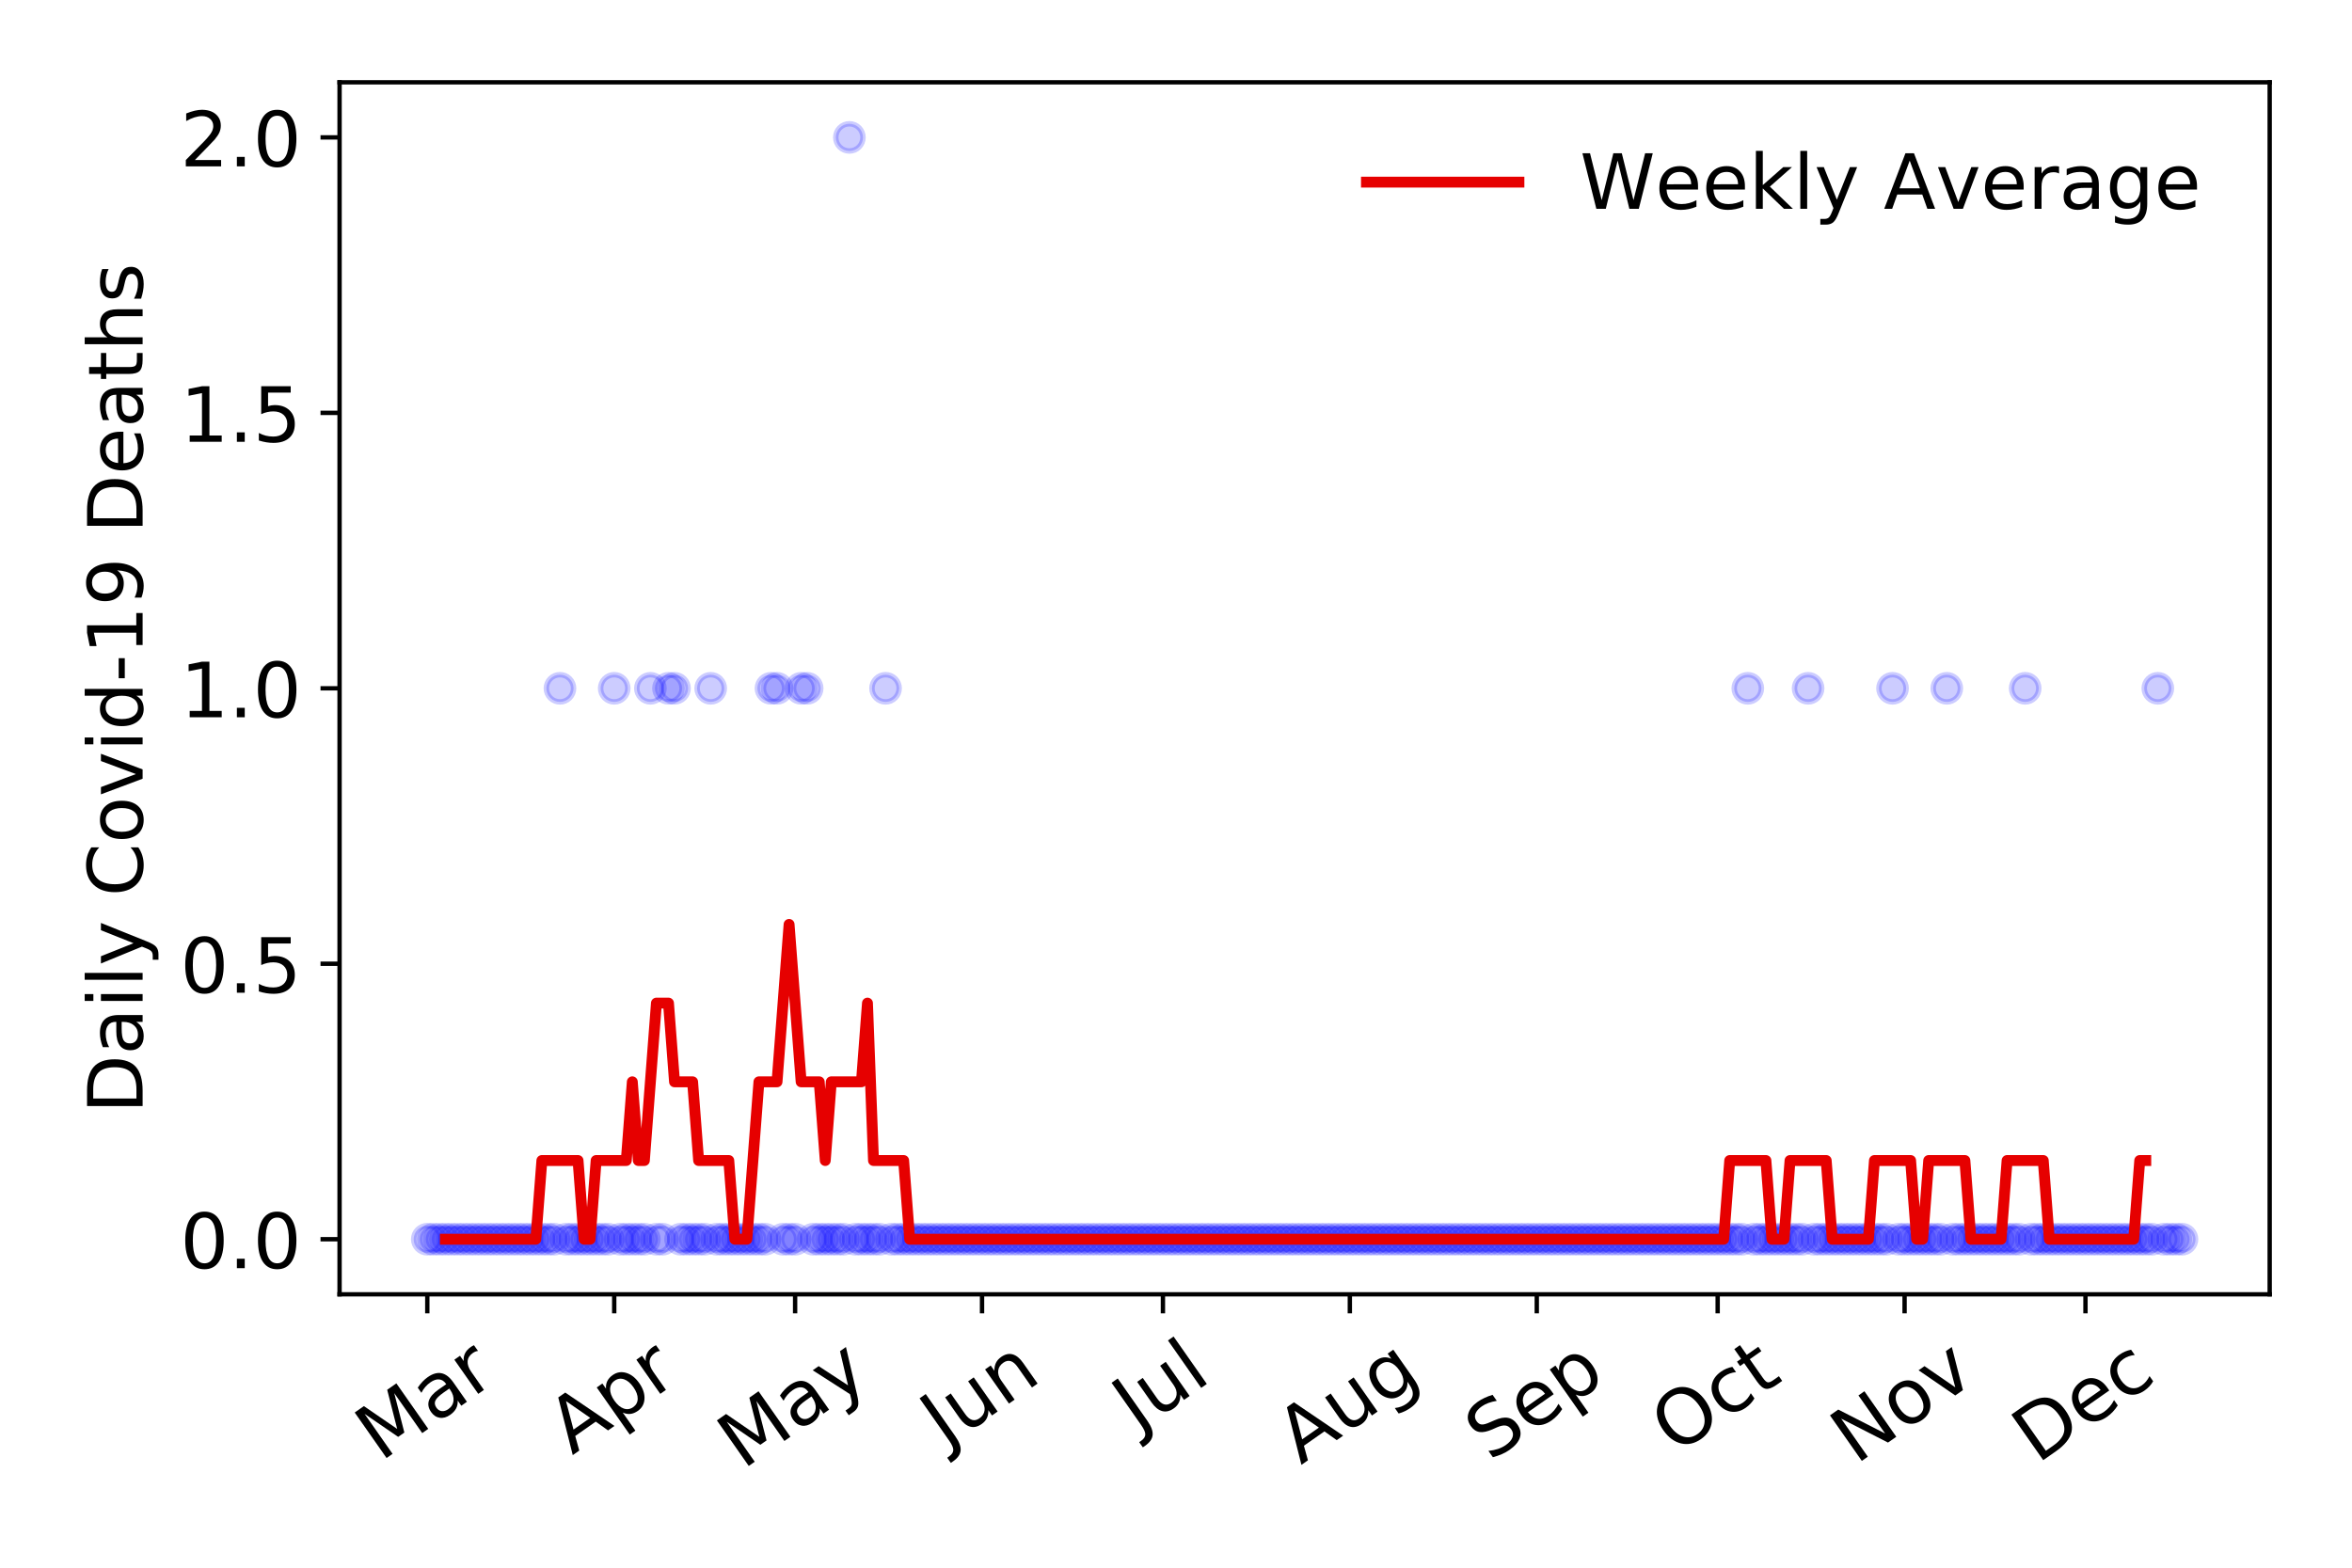 <?xml version="1.0" encoding="utf-8" standalone="no"?>
<!DOCTYPE svg PUBLIC "-//W3C//DTD SVG 1.1//EN"
  "http://www.w3.org/Graphics/SVG/1.1/DTD/svg11.dtd">
<!-- Created with matplotlib (https://matplotlib.org/) -->
<svg height="288pt" version="1.1" viewBox="0 0 432 288" width="432pt" xmlns="http://www.w3.org/2000/svg" xmlns:xlink="http://www.w3.org/1999/xlink">
 <defs>
  <style type="text/css">
*{stroke-linecap:butt;stroke-linejoin:round;}
  </style>
 </defs>
 <g id="figure_1">
  <g id="patch_1">
   <path d="M 0 288 
L 432 288 
L 432 0 
L 0 0 
z
" style="fill:#ffffff;"/>
  </g>
  <g id="axes_1">
   <g id="patch_2">
    <path d="M 62.37 237.778 
L 416.88 237.778 
L 416.88 15.12 
L 62.37 15.12 
z
" style="fill:#ffffff;"/>
   </g>
   <g id="matplotlib.axis_1">
    <g id="xtick_1">
     <g id="line2d_1">
      <defs>
       <path d="M 0 0 
L 0 3.5 
" id="me549b7c91d" style="stroke:#000000;stroke-width:0.8;"/>
      </defs>
      <g>
       <use style="stroke:#000000;stroke-width:0.8;" x="78.484" xlink:href="#me549b7c91d" y="237.778"/>
      </g>
     </g>
     <g id="text_1">
      <!-- Mar -->
      <defs>
       <path d="M 9.812 72.906 
L 24.516 72.906 
L 43.109 23.297 
L 61.812 72.906 
L 76.516 72.906 
L 76.516 0 
L 66.891 0 
L 66.891 64.016 
L 48.094 14.016 
L 38.188 14.016 
L 19.391 64.016 
L 19.391 0 
L 9.812 0 
z
" id="DejaVuSans-77"/>
       <path d="M 34.281 27.484 
Q 23.391 27.484 19.188 25 
Q 14.984 22.516 14.984 16.5 
Q 14.984 11.719 18.141 8.906 
Q 21.297 6.109 26.703 6.109 
Q 34.188 6.109 38.703 11.406 
Q 43.219 16.703 43.219 25.484 
L 43.219 27.484 
z
M 52.203 31.203 
L 52.203 0 
L 43.219 0 
L 43.219 8.297 
Q 40.141 3.328 35.547 0.953 
Q 30.953 -1.422 24.312 -1.422 
Q 15.922 -1.422 10.953 3.297 
Q 6 8.016 6 15.922 
Q 6 25.141 12.172 29.828 
Q 18.359 34.516 30.609 34.516 
L 43.219 34.516 
L 43.219 35.406 
Q 43.219 41.609 39.141 45 
Q 35.062 48.391 27.688 48.391 
Q 23 48.391 18.547 47.266 
Q 14.109 46.141 10.016 43.891 
L 10.016 52.203 
Q 14.938 54.109 19.578 55.047 
Q 24.219 56 28.609 56 
Q 40.484 56 46.344 49.844 
Q 52.203 43.703 52.203 31.203 
z
" id="DejaVuSans-97"/>
       <path d="M 41.109 46.297 
Q 39.594 47.172 37.812 47.578 
Q 36.031 48 33.891 48 
Q 26.266 48 22.188 43.047 
Q 18.109 38.094 18.109 28.812 
L 18.109 0 
L 9.078 0 
L 9.078 54.688 
L 18.109 54.688 
L 18.109 46.188 
Q 20.953 51.172 25.484 53.578 
Q 30.031 56 36.531 56 
Q 37.453 56 38.578 55.875 
Q 39.703 55.766 41.062 55.516 
z
" id="DejaVuSans-114"/>
      </defs>
      <g transform="translate(69.881 268.643)rotate(-35)scale(0.14 -0.14)">
       <use xlink:href="#DejaVuSans-77"/>
       <use x="86.279" xlink:href="#DejaVuSans-97"/>
       <use x="147.559" xlink:href="#DejaVuSans-114"/>
      </g>
     </g>
    </g>
    <g id="xtick_2">
     <g id="line2d_2">
      <g>
       <use style="stroke:#000000;stroke-width:0.8;" x="112.817" xlink:href="#me549b7c91d" y="237.778"/>
      </g>
     </g>
     <g id="text_2">
      <!-- Apr -->
      <defs>
       <path d="M 34.188 63.188 
L 20.797 26.906 
L 47.609 26.906 
z
M 28.609 72.906 
L 39.797 72.906 
L 67.578 0 
L 57.328 0 
L 50.688 18.703 
L 17.828 18.703 
L 11.188 0 
L 0.781 0 
z
" id="DejaVuSans-65"/>
       <path d="M 18.109 8.203 
L 18.109 -20.797 
L 9.078 -20.797 
L 9.078 54.688 
L 18.109 54.688 
L 18.109 46.391 
Q 20.953 51.266 25.266 53.625 
Q 29.594 56 35.594 56 
Q 45.562 56 51.781 48.094 
Q 58.016 40.188 58.016 27.297 
Q 58.016 14.406 51.781 6.484 
Q 45.562 -1.422 35.594 -1.422 
Q 29.594 -1.422 25.266 0.953 
Q 20.953 3.328 18.109 8.203 
z
M 48.688 27.297 
Q 48.688 37.203 44.609 42.844 
Q 40.531 48.484 33.406 48.484 
Q 26.266 48.484 22.188 42.844 
Q 18.109 37.203 18.109 27.297 
Q 18.109 17.391 22.188 11.75 
Q 26.266 6.109 33.406 6.109 
Q 40.531 6.109 44.609 11.75 
Q 48.688 17.391 48.688 27.297 
z
" id="DejaVuSans-112"/>
      </defs>
      <g transform="translate(105.112 267.384)rotate(-35)scale(0.14 -0.14)">
       <use xlink:href="#DejaVuSans-65"/>
       <use x="68.408" xlink:href="#DejaVuSans-112"/>
       <use x="131.885" xlink:href="#DejaVuSans-114"/>
      </g>
     </g>
    </g>
    <g id="xtick_3">
     <g id="line2d_3">
      <g>
       <use style="stroke:#000000;stroke-width:0.8;" x="146.041" xlink:href="#me549b7c91d" y="237.778"/>
      </g>
     </g>
     <g id="text_3">
      <!-- May -->
      <defs>
       <path d="M 32.172 -5.078 
Q 28.375 -14.844 24.75 -17.812 
Q 21.141 -20.797 15.094 -20.797 
L 7.906 -20.797 
L 7.906 -13.281 
L 13.188 -13.281 
Q 16.891 -13.281 18.938 -11.516 
Q 21 -9.766 23.484 -3.219 
L 25.094 0.875 
L 2.984 54.688 
L 12.5 54.688 
L 29.594 11.922 
L 46.688 54.688 
L 56.203 54.688 
z
" id="DejaVuSans-121"/>
      </defs>
      <g transform="translate(136.402 270.094)rotate(-35)scale(0.14 -0.14)">
       <use xlink:href="#DejaVuSans-77"/>
       <use x="86.279" xlink:href="#DejaVuSans-97"/>
       <use x="147.559" xlink:href="#DejaVuSans-121"/>
      </g>
     </g>
    </g>
    <g id="xtick_4">
     <g id="line2d_4">
      <g>
       <use style="stroke:#000000;stroke-width:0.8;" x="180.374" xlink:href="#me549b7c91d" y="237.778"/>
      </g>
     </g>
     <g id="text_4">
      <!-- Jun -->
      <defs>
       <path d="M 9.812 72.906 
L 19.672 72.906 
L 19.672 5.078 
Q 19.672 -8.109 14.672 -14.062 
Q 9.672 -20.016 -1.422 -20.016 
L -5.172 -20.016 
L -5.172 -11.719 
L -2.094 -11.719 
Q 4.438 -11.719 7.125 -8.047 
Q 9.812 -4.391 9.812 5.078 
z
" id="DejaVuSans-74"/>
       <path d="M 8.5 21.578 
L 8.5 54.688 
L 17.484 54.688 
L 17.484 21.922 
Q 17.484 14.156 20.5 10.266 
Q 23.531 6.391 29.594 6.391 
Q 36.859 6.391 41.078 11.031 
Q 45.312 15.672 45.312 23.688 
L 45.312 54.688 
L 54.297 54.688 
L 54.297 0 
L 45.312 0 
L 45.312 8.406 
Q 42.047 3.422 37.719 1 
Q 33.406 -1.422 27.688 -1.422 
Q 18.266 -1.422 13.375 4.438 
Q 8.5 10.297 8.5 21.578 
z
M 31.109 56 
z
" id="DejaVuSans-117"/>
       <path d="M 54.891 33.016 
L 54.891 0 
L 45.906 0 
L 45.906 32.719 
Q 45.906 40.484 42.875 44.328 
Q 39.844 48.188 33.797 48.188 
Q 26.516 48.188 22.312 43.547 
Q 18.109 38.922 18.109 30.906 
L 18.109 0 
L 9.078 0 
L 9.078 54.688 
L 18.109 54.688 
L 18.109 46.188 
Q 21.344 51.125 25.703 53.562 
Q 30.078 56 35.797 56 
Q 45.219 56 50.047 50.172 
Q 54.891 44.344 54.891 33.016 
z
" id="DejaVuSans-110"/>
      </defs>
      <g transform="translate(173.63 266.039)rotate(-35)scale(0.14 -0.14)">
       <use xlink:href="#DejaVuSans-74"/>
       <use x="29.492" xlink:href="#DejaVuSans-117"/>
       <use x="92.871" xlink:href="#DejaVuSans-110"/>
      </g>
     </g>
    </g>
    <g id="xtick_5">
     <g id="line2d_5">
      <g>
       <use style="stroke:#000000;stroke-width:0.8;" x="213.599" xlink:href="#me549b7c91d" y="237.778"/>
      </g>
     </g>
     <g id="text_5">
      <!-- Jul -->
      <defs>
       <path d="M 9.422 75.984 
L 18.406 75.984 
L 18.406 0 
L 9.422 0 
z
" id="DejaVuSans-108"/>
      </defs>
      <g transform="translate(208.896 263.181)rotate(-35)scale(0.14 -0.14)">
       <use xlink:href="#DejaVuSans-74"/>
       <use x="29.492" xlink:href="#DejaVuSans-117"/>
       <use x="92.871" xlink:href="#DejaVuSans-108"/>
      </g>
     </g>
    </g>
    <g id="xtick_6">
     <g id="line2d_6">
      <g>
       <use style="stroke:#000000;stroke-width:0.8;" x="247.931" xlink:href="#me549b7c91d" y="237.778"/>
      </g>
     </g>
     <g id="text_6">
      <!-- Aug -->
      <defs>
       <path d="M 45.406 27.984 
Q 45.406 37.75 41.375 43.109 
Q 37.359 48.484 30.078 48.484 
Q 22.859 48.484 18.828 43.109 
Q 14.797 37.75 14.797 27.984 
Q 14.797 18.266 18.828 12.891 
Q 22.859 7.516 30.078 7.516 
Q 37.359 7.516 41.375 12.891 
Q 45.406 18.266 45.406 27.984 
z
M 54.391 6.781 
Q 54.391 -7.172 48.188 -13.984 
Q 42 -20.797 29.203 -20.797 
Q 24.469 -20.797 20.266 -20.094 
Q 16.062 -19.391 12.109 -17.922 
L 12.109 -9.188 
Q 16.062 -11.328 19.922 -12.344 
Q 23.781 -13.375 27.781 -13.375 
Q 36.625 -13.375 41.016 -8.766 
Q 45.406 -4.156 45.406 5.172 
L 45.406 9.625 
Q 42.625 4.781 38.281 2.391 
Q 33.938 0 27.875 0 
Q 17.828 0 11.672 7.656 
Q 5.516 15.328 5.516 27.984 
Q 5.516 40.672 11.672 48.328 
Q 17.828 56 27.875 56 
Q 33.938 56 38.281 53.609 
Q 42.625 51.219 45.406 46.391 
L 45.406 54.688 
L 54.391 54.688 
z
" id="DejaVuSans-103"/>
      </defs>
      <g transform="translate(238.95 269.172)rotate(-35)scale(0.14 -0.14)">
       <use xlink:href="#DejaVuSans-65"/>
       <use x="68.408" xlink:href="#DejaVuSans-117"/>
       <use x="131.787" xlink:href="#DejaVuSans-103"/>
      </g>
     </g>
    </g>
    <g id="xtick_7">
     <g id="line2d_7">
      <g>
       <use style="stroke:#000000;stroke-width:0.8;" x="282.264" xlink:href="#me549b7c91d" y="237.778"/>
      </g>
     </g>
     <g id="text_7">
      <!-- Sep -->
      <defs>
       <path d="M 53.516 70.516 
L 53.516 60.891 
Q 47.906 63.578 42.922 64.891 
Q 37.938 66.219 33.297 66.219 
Q 25.25 66.219 20.875 63.094 
Q 16.5 59.969 16.5 54.203 
Q 16.5 49.359 19.406 46.891 
Q 22.312 44.438 30.422 42.922 
L 36.375 41.703 
Q 47.406 39.594 52.656 34.297 
Q 57.906 29 57.906 20.125 
Q 57.906 9.516 50.797 4.047 
Q 43.703 -1.422 29.984 -1.422 
Q 24.812 -1.422 18.969 -0.25 
Q 13.141 0.922 6.891 3.219 
L 6.891 13.375 
Q 12.891 10.016 18.656 8.297 
Q 24.422 6.594 29.984 6.594 
Q 38.422 6.594 43.016 9.906 
Q 47.609 13.234 47.609 19.391 
Q 47.609 24.75 44.312 27.781 
Q 41.016 30.812 33.5 32.328 
L 27.484 33.5 
Q 16.453 35.688 11.516 40.375 
Q 6.594 45.062 6.594 53.422 
Q 6.594 63.094 13.406 68.656 
Q 20.219 74.219 32.172 74.219 
Q 37.312 74.219 42.625 73.281 
Q 47.953 72.359 53.516 70.516 
z
" id="DejaVuSans-83"/>
       <path d="M 56.203 29.594 
L 56.203 25.203 
L 14.891 25.203 
Q 15.484 15.922 20.484 11.062 
Q 25.484 6.203 34.422 6.203 
Q 39.594 6.203 44.453 7.469 
Q 49.312 8.734 54.109 11.281 
L 54.109 2.781 
Q 49.266 0.734 44.188 -0.344 
Q 39.109 -1.422 33.891 -1.422 
Q 20.797 -1.422 13.156 6.188 
Q 5.516 13.812 5.516 26.812 
Q 5.516 40.234 12.766 48.109 
Q 20.016 56 32.328 56 
Q 43.359 56 49.781 48.891 
Q 56.203 41.797 56.203 29.594 
z
M 47.219 32.234 
Q 47.125 39.594 43.094 43.984 
Q 39.062 48.391 32.422 48.391 
Q 24.906 48.391 20.391 44.141 
Q 15.875 39.891 15.188 32.172 
z
" id="DejaVuSans-101"/>
      </defs>
      <g transform="translate(273.671 268.629)rotate(-35)scale(0.14 -0.14)">
       <use xlink:href="#DejaVuSans-83"/>
       <use x="63.477" xlink:href="#DejaVuSans-101"/>
       <use x="125" xlink:href="#DejaVuSans-112"/>
      </g>
     </g>
    </g>
    <g id="xtick_8">
     <g id="line2d_8">
      <g>
       <use style="stroke:#000000;stroke-width:0.8;" x="315.489" xlink:href="#me549b7c91d" y="237.778"/>
      </g>
     </g>
     <g id="text_8">
      <!-- Oct -->
      <defs>
       <path d="M 39.406 66.219 
Q 28.656 66.219 22.328 58.203 
Q 16.016 50.203 16.016 36.375 
Q 16.016 22.609 22.328 14.594 
Q 28.656 6.594 39.406 6.594 
Q 50.141 6.594 56.422 14.594 
Q 62.703 22.609 62.703 36.375 
Q 62.703 50.203 56.422 58.203 
Q 50.141 66.219 39.406 66.219 
z
M 39.406 74.219 
Q 54.734 74.219 63.906 63.938 
Q 73.094 53.656 73.094 36.375 
Q 73.094 19.141 63.906 8.859 
Q 54.734 -1.422 39.406 -1.422 
Q 24.031 -1.422 14.812 8.828 
Q 5.609 19.094 5.609 36.375 
Q 5.609 53.656 14.812 63.938 
Q 24.031 74.219 39.406 74.219 
z
" id="DejaVuSans-79"/>
       <path d="M 48.781 52.594 
L 48.781 44.188 
Q 44.969 46.297 41.141 47.344 
Q 37.312 48.391 33.406 48.391 
Q 24.656 48.391 19.812 42.844 
Q 14.984 37.312 14.984 27.297 
Q 14.984 17.281 19.812 11.734 
Q 24.656 6.203 33.406 6.203 
Q 37.312 6.203 41.141 7.25 
Q 44.969 8.297 48.781 10.406 
L 48.781 2.094 
Q 45.016 0.344 40.984 -0.531 
Q 36.969 -1.422 32.422 -1.422 
Q 20.062 -1.422 12.781 6.344 
Q 5.516 14.109 5.516 27.297 
Q 5.516 40.672 12.859 48.328 
Q 20.219 56 33.016 56 
Q 37.156 56 41.109 55.141 
Q 45.062 54.297 48.781 52.594 
z
" id="DejaVuSans-99"/>
       <path d="M 18.312 70.219 
L 18.312 54.688 
L 36.812 54.688 
L 36.812 47.703 
L 18.312 47.703 
L 18.312 18.016 
Q 18.312 11.328 20.141 9.422 
Q 21.969 7.516 27.594 7.516 
L 36.812 7.516 
L 36.812 0 
L 27.594 0 
Q 17.188 0 13.234 3.875 
Q 9.281 7.766 9.281 18.016 
L 9.281 47.703 
L 2.688 47.703 
L 2.688 54.688 
L 9.281 54.688 
L 9.281 70.219 
z
" id="DejaVuSans-116"/>
      </defs>
      <g transform="translate(307.79 267.377)rotate(-35)scale(0.14 -0.14)">
       <use xlink:href="#DejaVuSans-79"/>
       <use x="78.711" xlink:href="#DejaVuSans-99"/>
       <use x="133.691" xlink:href="#DejaVuSans-116"/>
      </g>
     </g>
    </g>
    <g id="xtick_9">
     <g id="line2d_9">
      <g>
       <use style="stroke:#000000;stroke-width:0.8;" x="349.821" xlink:href="#me549b7c91d" y="237.778"/>
      </g>
     </g>
     <g id="text_9">
      <!-- Nov -->
      <defs>
       <path d="M 9.812 72.906 
L 23.094 72.906 
L 55.422 11.922 
L 55.422 72.906 
L 64.984 72.906 
L 64.984 0 
L 51.703 0 
L 19.391 60.984 
L 19.391 0 
L 9.812 0 
z
" id="DejaVuSans-78"/>
       <path d="M 30.609 48.391 
Q 23.391 48.391 19.188 42.75 
Q 14.984 37.109 14.984 27.297 
Q 14.984 17.484 19.156 11.844 
Q 23.344 6.203 30.609 6.203 
Q 37.797 6.203 41.984 11.859 
Q 46.188 17.531 46.188 27.297 
Q 46.188 37.016 41.984 42.703 
Q 37.797 48.391 30.609 48.391 
z
M 30.609 56 
Q 42.328 56 49.016 48.375 
Q 55.719 40.766 55.719 27.297 
Q 55.719 13.875 49.016 6.219 
Q 42.328 -1.422 30.609 -1.422 
Q 18.844 -1.422 12.172 6.219 
Q 5.516 13.875 5.516 27.297 
Q 5.516 40.766 12.172 48.375 
Q 18.844 56 30.609 56 
z
" id="DejaVuSans-111"/>
       <path d="M 2.984 54.688 
L 12.5 54.688 
L 29.594 8.797 
L 46.688 54.688 
L 56.203 54.688 
L 35.688 0 
L 23.484 0 
z
" id="DejaVuSans-118"/>
      </defs>
      <g transform="translate(340.845 269.166)rotate(-35)scale(0.14 -0.14)">
       <use xlink:href="#DejaVuSans-78"/>
       <use x="74.805" xlink:href="#DejaVuSans-111"/>
       <use x="135.986" xlink:href="#DejaVuSans-118"/>
      </g>
     </g>
    </g>
    <g id="xtick_10">
     <g id="line2d_10">
      <g>
       <use style="stroke:#000000;stroke-width:0.8;" x="383.046" xlink:href="#me549b7c91d" y="237.778"/>
      </g>
     </g>
     <g id="text_10">
      <!-- Dec -->
      <defs>
       <path d="M 19.672 64.797 
L 19.672 8.109 
L 31.594 8.109 
Q 46.688 8.109 53.688 14.938 
Q 60.688 21.781 60.688 36.531 
Q 60.688 51.172 53.688 57.984 
Q 46.688 64.797 31.594 64.797 
z
M 9.812 72.906 
L 30.078 72.906 
Q 51.266 72.906 61.172 64.094 
Q 71.094 55.281 71.094 36.531 
Q 71.094 17.672 61.125 8.828 
Q 51.172 0 30.078 0 
L 9.812 0 
z
" id="DejaVuSans-68"/>
      </defs>
      <g transform="translate(374.165 269.032)rotate(-35)scale(0.14 -0.14)">
       <use xlink:href="#DejaVuSans-68"/>
       <use x="77.002" xlink:href="#DejaVuSans-101"/>
       <use x="138.525" xlink:href="#DejaVuSans-99"/>
      </g>
     </g>
    </g>
   </g>
   <g id="matplotlib.axis_2">
    <g id="ytick_1">
     <g id="line2d_11">
      <defs>
       <path d="M 0 0 
L -3.5 0 
" id="m64033ad6d7" style="stroke:#000000;stroke-width:0.8;"/>
      </defs>
      <g>
       <use style="stroke:#000000;stroke-width:0.8;" x="62.37" xlink:href="#m64033ad6d7" y="227.657"/>
      </g>
     </g>
     <g id="text_11">
      <!-- 0.0 -->
      <defs>
       <path d="M 31.781 66.406 
Q 24.172 66.406 20.328 58.906 
Q 16.5 51.422 16.5 36.375 
Q 16.5 21.391 20.328 13.891 
Q 24.172 6.391 31.781 6.391 
Q 39.453 6.391 43.281 13.891 
Q 47.125 21.391 47.125 36.375 
Q 47.125 51.422 43.281 58.906 
Q 39.453 66.406 31.781 66.406 
z
M 31.781 74.219 
Q 44.047 74.219 50.516 64.516 
Q 56.984 54.828 56.984 36.375 
Q 56.984 17.969 50.516 8.266 
Q 44.047 -1.422 31.781 -1.422 
Q 19.531 -1.422 13.062 8.266 
Q 6.594 17.969 6.594 36.375 
Q 6.594 54.828 13.062 64.516 
Q 19.531 74.219 31.781 74.219 
z
" id="DejaVuSans-48"/>
       <path d="M 10.688 12.406 
L 21 12.406 
L 21 0 
L 10.688 0 
z
" id="DejaVuSans-46"/>
      </defs>
      <g transform="translate(33.106 232.976)scale(0.14 -0.14)">
       <use xlink:href="#DejaVuSans-48"/>
       <use x="63.623" xlink:href="#DejaVuSans-46"/>
       <use x="95.41" xlink:href="#DejaVuSans-48"/>
      </g>
     </g>
    </g>
    <g id="ytick_2">
     <g id="line2d_12">
      <g>
       <use style="stroke:#000000;stroke-width:0.8;" x="62.37" xlink:href="#m64033ad6d7" y="177.053"/>
      </g>
     </g>
     <g id="text_12">
      <!-- 0.5 -->
      <defs>
       <path d="M 10.797 72.906 
L 49.516 72.906 
L 49.516 64.594 
L 19.828 64.594 
L 19.828 46.734 
Q 21.969 47.469 24.109 47.828 
Q 26.266 48.188 28.422 48.188 
Q 40.625 48.188 47.75 41.5 
Q 54.891 34.812 54.891 23.391 
Q 54.891 11.625 47.562 5.094 
Q 40.234 -1.422 26.906 -1.422 
Q 22.312 -1.422 17.547 -0.641 
Q 12.797 0.141 7.719 1.703 
L 7.719 11.625 
Q 12.109 9.234 16.797 8.062 
Q 21.484 6.891 26.703 6.891 
Q 35.156 6.891 40.078 11.328 
Q 45.016 15.766 45.016 23.391 
Q 45.016 31 40.078 35.438 
Q 35.156 39.891 26.703 39.891 
Q 22.75 39.891 18.812 39.016 
Q 14.891 38.141 10.797 36.281 
z
" id="DejaVuSans-53"/>
      </defs>
      <g transform="translate(33.106 182.372)scale(0.14 -0.14)">
       <use xlink:href="#DejaVuSans-48"/>
       <use x="63.623" xlink:href="#DejaVuSans-46"/>
       <use x="95.41" xlink:href="#DejaVuSans-53"/>
      </g>
     </g>
    </g>
    <g id="ytick_3">
     <g id="line2d_13">
      <g>
       <use style="stroke:#000000;stroke-width:0.8;" x="62.37" xlink:href="#m64033ad6d7" y="126.449"/>
      </g>
     </g>
     <g id="text_13">
      <!-- 1.0 -->
      <defs>
       <path d="M 12.406 8.297 
L 28.516 8.297 
L 28.516 63.922 
L 10.984 60.406 
L 10.984 69.391 
L 28.422 72.906 
L 38.281 72.906 
L 38.281 8.297 
L 54.391 8.297 
L 54.391 0 
L 12.406 0 
z
" id="DejaVuSans-49"/>
      </defs>
      <g transform="translate(33.106 131.768)scale(0.14 -0.14)">
       <use xlink:href="#DejaVuSans-49"/>
       <use x="63.623" xlink:href="#DejaVuSans-46"/>
       <use x="95.41" xlink:href="#DejaVuSans-48"/>
      </g>
     </g>
    </g>
    <g id="ytick_4">
     <g id="line2d_14">
      <g>
       <use style="stroke:#000000;stroke-width:0.8;" x="62.37" xlink:href="#m64033ad6d7" y="75.845"/>
      </g>
     </g>
     <g id="text_14">
      <!-- 1.5 -->
      <g transform="translate(33.106 81.164)scale(0.14 -0.14)">
       <use xlink:href="#DejaVuSans-49"/>
       <use x="63.623" xlink:href="#DejaVuSans-46"/>
       <use x="95.41" xlink:href="#DejaVuSans-53"/>
      </g>
     </g>
    </g>
    <g id="ytick_5">
     <g id="line2d_15">
      <g>
       <use style="stroke:#000000;stroke-width:0.8;" x="62.37" xlink:href="#m64033ad6d7" y="25.241"/>
      </g>
     </g>
     <g id="text_15">
      <!-- 2.0 -->
      <defs>
       <path d="M 19.188 8.297 
L 53.609 8.297 
L 53.609 0 
L 7.328 0 
L 7.328 8.297 
Q 12.938 14.109 22.625 23.891 
Q 32.328 33.688 34.812 36.531 
Q 39.547 41.844 41.422 45.531 
Q 43.312 49.219 43.312 52.781 
Q 43.312 58.594 39.234 62.25 
Q 35.156 65.922 28.609 65.922 
Q 23.969 65.922 18.812 64.312 
Q 13.672 62.703 7.812 59.422 
L 7.812 69.391 
Q 13.766 71.781 18.938 73 
Q 24.125 74.219 28.422 74.219 
Q 39.75 74.219 46.484 68.547 
Q 53.219 62.891 53.219 53.422 
Q 53.219 48.922 51.531 44.891 
Q 49.859 40.875 45.406 35.406 
Q 44.188 33.984 37.641 27.219 
Q 31.109 20.453 19.188 8.297 
z
" id="DejaVuSans-50"/>
      </defs>
      <g transform="translate(33.106 30.56)scale(0.14 -0.14)">
       <use xlink:href="#DejaVuSans-50"/>
       <use x="63.623" xlink:href="#DejaVuSans-46"/>
       <use x="95.41" xlink:href="#DejaVuSans-48"/>
      </g>
     </g>
    </g>
    <g id="text_16">
     <!-- Daily Covid-19 Deaths -->
     <defs>
      <path d="M 9.422 54.688 
L 18.406 54.688 
L 18.406 0 
L 9.422 0 
z
M 9.422 75.984 
L 18.406 75.984 
L 18.406 64.594 
L 9.422 64.594 
z
" id="DejaVuSans-105"/>
      <path id="DejaVuSans-32"/>
      <path d="M 64.406 67.281 
L 64.406 56.891 
Q 59.422 61.531 53.781 63.812 
Q 48.141 66.109 41.797 66.109 
Q 29.297 66.109 22.656 58.469 
Q 16.016 50.828 16.016 36.375 
Q 16.016 21.969 22.656 14.328 
Q 29.297 6.688 41.797 6.688 
Q 48.141 6.688 53.781 8.984 
Q 59.422 11.281 64.406 15.922 
L 64.406 5.609 
Q 59.234 2.094 53.438 0.328 
Q 47.656 -1.422 41.219 -1.422 
Q 24.656 -1.422 15.125 8.703 
Q 5.609 18.844 5.609 36.375 
Q 5.609 53.953 15.125 64.078 
Q 24.656 74.219 41.219 74.219 
Q 47.75 74.219 53.531 72.484 
Q 59.328 70.75 64.406 67.281 
z
" id="DejaVuSans-67"/>
      <path d="M 45.406 46.391 
L 45.406 75.984 
L 54.391 75.984 
L 54.391 0 
L 45.406 0 
L 45.406 8.203 
Q 42.578 3.328 38.25 0.953 
Q 33.938 -1.422 27.875 -1.422 
Q 17.969 -1.422 11.734 6.484 
Q 5.516 14.406 5.516 27.297 
Q 5.516 40.188 11.734 48.094 
Q 17.969 56 27.875 56 
Q 33.938 56 38.25 53.625 
Q 42.578 51.266 45.406 46.391 
z
M 14.797 27.297 
Q 14.797 17.391 18.875 11.75 
Q 22.953 6.109 30.078 6.109 
Q 37.203 6.109 41.297 11.75 
Q 45.406 17.391 45.406 27.297 
Q 45.406 37.203 41.297 42.844 
Q 37.203 48.484 30.078 48.484 
Q 22.953 48.484 18.875 42.844 
Q 14.797 37.203 14.797 27.297 
z
" id="DejaVuSans-100"/>
      <path d="M 4.891 31.391 
L 31.203 31.391 
L 31.203 23.391 
L 4.891 23.391 
z
" id="DejaVuSans-45"/>
      <path d="M 10.984 1.516 
L 10.984 10.5 
Q 14.703 8.734 18.5 7.812 
Q 22.312 6.891 25.984 6.891 
Q 35.75 6.891 40.891 13.453 
Q 46.047 20.016 46.781 33.406 
Q 43.953 29.203 39.594 26.953 
Q 35.25 24.703 29.984 24.703 
Q 19.047 24.703 12.672 31.312 
Q 6.297 37.938 6.297 49.422 
Q 6.297 60.641 12.938 67.422 
Q 19.578 74.219 30.609 74.219 
Q 43.266 74.219 49.922 64.516 
Q 56.594 54.828 56.594 36.375 
Q 56.594 19.141 48.406 8.859 
Q 40.234 -1.422 26.422 -1.422 
Q 22.703 -1.422 18.891 -0.688 
Q 15.094 0.047 10.984 1.516 
z
M 30.609 32.422 
Q 37.25 32.422 41.125 36.953 
Q 45.016 41.5 45.016 49.422 
Q 45.016 57.281 41.125 61.844 
Q 37.25 66.406 30.609 66.406 
Q 23.969 66.406 20.094 61.844 
Q 16.219 57.281 16.219 49.422 
Q 16.219 41.5 20.094 36.953 
Q 23.969 32.422 30.609 32.422 
z
" id="DejaVuSans-57"/>
      <path d="M 54.891 33.016 
L 54.891 0 
L 45.906 0 
L 45.906 32.719 
Q 45.906 40.484 42.875 44.328 
Q 39.844 48.188 33.797 48.188 
Q 26.516 48.188 22.312 43.547 
Q 18.109 38.922 18.109 30.906 
L 18.109 0 
L 9.078 0 
L 9.078 75.984 
L 18.109 75.984 
L 18.109 46.188 
Q 21.344 51.125 25.703 53.562 
Q 30.078 56 35.797 56 
Q 45.219 56 50.047 50.172 
Q 54.891 44.344 54.891 33.016 
z
" id="DejaVuSans-104"/>
      <path d="M 44.281 53.078 
L 44.281 44.578 
Q 40.484 46.531 36.375 47.5 
Q 32.281 48.484 27.875 48.484 
Q 21.188 48.484 17.844 46.438 
Q 14.5 44.391 14.5 40.281 
Q 14.5 37.156 16.891 35.375 
Q 19.281 33.594 26.516 31.984 
L 29.594 31.297 
Q 39.156 29.25 43.188 25.516 
Q 47.219 21.781 47.219 15.094 
Q 47.219 7.469 41.188 3.016 
Q 35.156 -1.422 24.609 -1.422 
Q 20.219 -1.422 15.453 -0.562 
Q 10.688 0.297 5.422 2 
L 5.422 11.281 
Q 10.406 8.688 15.234 7.391 
Q 20.062 6.109 24.812 6.109 
Q 31.156 6.109 34.562 8.281 
Q 37.984 10.453 37.984 14.406 
Q 37.984 18.062 35.516 20.016 
Q 33.062 21.969 24.703 23.781 
L 21.578 24.516 
Q 13.234 26.266 9.516 29.906 
Q 5.812 33.547 5.812 39.891 
Q 5.812 47.609 11.281 51.797 
Q 16.75 56 26.812 56 
Q 31.781 56 36.172 55.266 
Q 40.578 54.547 44.281 53.078 
z
" id="DejaVuSans-115"/>
     </defs>
     <g transform="translate(26.194 204.56)rotate(-90)scale(0.14 -0.14)">
      <use xlink:href="#DejaVuSans-68"/>
      <use x="77.002" xlink:href="#DejaVuSans-97"/>
      <use x="138.281" xlink:href="#DejaVuSans-105"/>
      <use x="166.064" xlink:href="#DejaVuSans-108"/>
      <use x="193.848" xlink:href="#DejaVuSans-121"/>
      <use x="253.027" xlink:href="#DejaVuSans-32"/>
      <use x="284.814" xlink:href="#DejaVuSans-67"/>
      <use x="354.639" xlink:href="#DejaVuSans-111"/>
      <use x="415.82" xlink:href="#DejaVuSans-118"/>
      <use x="475" xlink:href="#DejaVuSans-105"/>
      <use x="502.783" xlink:href="#DejaVuSans-100"/>
      <use x="566.26" xlink:href="#DejaVuSans-45"/>
      <use x="602.344" xlink:href="#DejaVuSans-49"/>
      <use x="665.967" xlink:href="#DejaVuSans-57"/>
      <use x="729.59" xlink:href="#DejaVuSans-32"/>
      <use x="761.377" xlink:href="#DejaVuSans-68"/>
      <use x="838.379" xlink:href="#DejaVuSans-101"/>
      <use x="899.902" xlink:href="#DejaVuSans-97"/>
      <use x="961.182" xlink:href="#DejaVuSans-116"/>
      <use x="1000.391" xlink:href="#DejaVuSans-104"/>
      <use x="1063.77" xlink:href="#DejaVuSans-115"/>
     </g>
    </g>
   </g>
   <g id="line2d_16">
    <defs>
     <path d="M 0 2.5 
C 0.663 2.5 1.299 2.237 1.768 1.768 
C 2.237 1.299 2.5 0.663 2.5 0 
C 2.5 -0.663 2.237 -1.299 1.768 -1.768 
C 1.299 -2.237 0.663 -2.5 0 -2.5 
C -0.663 -2.5 -1.299 -2.237 -1.768 -1.768 
C -2.237 -1.299 -2.5 -0.663 -2.5 0 
C -2.5 0.663 -2.237 1.299 -1.768 1.768 
C -1.299 2.237 -0.663 2.5 0 2.5 
z
" id="m639aeeb6e5" style="stroke:#0000ff;stroke-opacity:0.2;"/>
    </defs>
    <g clip-path="url(#p66245fbda4)">
     <use style="fill:#0000ff;fill-opacity:0.2;stroke:#0000ff;stroke-opacity:0.2;" x="78.484" xlink:href="#m639aeeb6e5" y="227.657"/>
     <use style="fill:#0000ff;fill-opacity:0.2;stroke:#0000ff;stroke-opacity:0.2;" x="79.592" xlink:href="#m639aeeb6e5" y="227.657"/>
     <use style="fill:#0000ff;fill-opacity:0.2;stroke:#0000ff;stroke-opacity:0.2;" x="80.699" xlink:href="#m639aeeb6e5" y="227.657"/>
     <use style="fill:#0000ff;fill-opacity:0.2;stroke:#0000ff;stroke-opacity:0.2;" x="81.807" xlink:href="#m639aeeb6e5" y="227.657"/>
     <use style="fill:#0000ff;fill-opacity:0.2;stroke:#0000ff;stroke-opacity:0.2;" x="82.914" xlink:href="#m639aeeb6e5" y="227.657"/>
     <use style="fill:#0000ff;fill-opacity:0.2;stroke:#0000ff;stroke-opacity:0.2;" x="84.022" xlink:href="#m639aeeb6e5" y="227.657"/>
     <use style="fill:#0000ff;fill-opacity:0.2;stroke:#0000ff;stroke-opacity:0.2;" x="85.129" xlink:href="#m639aeeb6e5" y="227.657"/>
     <use style="fill:#0000ff;fill-opacity:0.2;stroke:#0000ff;stroke-opacity:0.2;" x="86.237" xlink:href="#m639aeeb6e5" y="227.657"/>
     <use style="fill:#0000ff;fill-opacity:0.2;stroke:#0000ff;stroke-opacity:0.2;" x="87.344" xlink:href="#m639aeeb6e5" y="227.657"/>
     <use style="fill:#0000ff;fill-opacity:0.2;stroke:#0000ff;stroke-opacity:0.2;" x="88.452" xlink:href="#m639aeeb6e5" y="227.657"/>
     <use style="fill:#0000ff;fill-opacity:0.2;stroke:#0000ff;stroke-opacity:0.2;" x="89.559" xlink:href="#m639aeeb6e5" y="227.657"/>
     <use style="fill:#0000ff;fill-opacity:0.2;stroke:#0000ff;stroke-opacity:0.2;" x="90.667" xlink:href="#m639aeeb6e5" y="227.657"/>
     <use style="fill:#0000ff;fill-opacity:0.2;stroke:#0000ff;stroke-opacity:0.2;" x="91.774" xlink:href="#m639aeeb6e5" y="227.657"/>
     <use style="fill:#0000ff;fill-opacity:0.2;stroke:#0000ff;stroke-opacity:0.2;" x="92.882" xlink:href="#m639aeeb6e5" y="227.657"/>
     <use style="fill:#0000ff;fill-opacity:0.2;stroke:#0000ff;stroke-opacity:0.2;" x="93.989" xlink:href="#m639aeeb6e5" y="227.657"/>
     <use style="fill:#0000ff;fill-opacity:0.2;stroke:#0000ff;stroke-opacity:0.2;" x="95.097" xlink:href="#m639aeeb6e5" y="227.657"/>
     <use style="fill:#0000ff;fill-opacity:0.2;stroke:#0000ff;stroke-opacity:0.2;" x="96.204" xlink:href="#m639aeeb6e5" y="227.657"/>
     <use style="fill:#0000ff;fill-opacity:0.2;stroke:#0000ff;stroke-opacity:0.2;" x="97.312" xlink:href="#m639aeeb6e5" y="227.657"/>
     <use style="fill:#0000ff;fill-opacity:0.2;stroke:#0000ff;stroke-opacity:0.2;" x="98.419" xlink:href="#m639aeeb6e5" y="227.657"/>
     <use style="fill:#0000ff;fill-opacity:0.2;stroke:#0000ff;stroke-opacity:0.2;" x="99.527" xlink:href="#m639aeeb6e5" y="227.657"/>
     <use style="fill:#0000ff;fill-opacity:0.2;stroke:#0000ff;stroke-opacity:0.2;" x="100.634" xlink:href="#m639aeeb6e5" y="227.657"/>
     <use style="fill:#0000ff;fill-opacity:0.2;stroke:#0000ff;stroke-opacity:0.2;" x="101.742" xlink:href="#m639aeeb6e5" y="227.657"/>
     <use style="fill:#0000ff;fill-opacity:0.2;stroke:#0000ff;stroke-opacity:0.2;" x="102.849" xlink:href="#m639aeeb6e5" y="126.449"/>
     <use style="fill:#0000ff;fill-opacity:0.2;stroke:#0000ff;stroke-opacity:0.2;" x="103.957" xlink:href="#m639aeeb6e5" y="227.657"/>
     <use style="fill:#0000ff;fill-opacity:0.2;stroke:#0000ff;stroke-opacity:0.2;" x="105.064" xlink:href="#m639aeeb6e5" y="227.657"/>
     <use style="fill:#0000ff;fill-opacity:0.2;stroke:#0000ff;stroke-opacity:0.2;" x="106.172" xlink:href="#m639aeeb6e5" y="227.657"/>
     <use style="fill:#0000ff;fill-opacity:0.2;stroke:#0000ff;stroke-opacity:0.2;" x="107.279" xlink:href="#m639aeeb6e5" y="227.657"/>
     <use style="fill:#0000ff;fill-opacity:0.2;stroke:#0000ff;stroke-opacity:0.2;" x="108.387" xlink:href="#m639aeeb6e5" y="227.657"/>
     <use style="fill:#0000ff;fill-opacity:0.2;stroke:#0000ff;stroke-opacity:0.2;" x="109.494" xlink:href="#m639aeeb6e5" y="227.657"/>
     <use style="fill:#0000ff;fill-opacity:0.2;stroke:#0000ff;stroke-opacity:0.2;" x="110.602" xlink:href="#m639aeeb6e5" y="227.657"/>
     <use style="fill:#0000ff;fill-opacity:0.2;stroke:#0000ff;stroke-opacity:0.2;" x="111.709" xlink:href="#m639aeeb6e5" y="227.657"/>
     <use style="fill:#0000ff;fill-opacity:0.2;stroke:#0000ff;stroke-opacity:0.2;" x="112.817" xlink:href="#m639aeeb6e5" y="126.449"/>
     <use style="fill:#0000ff;fill-opacity:0.2;stroke:#0000ff;stroke-opacity:0.2;" x="113.924" xlink:href="#m639aeeb6e5" y="227.657"/>
     <use style="fill:#0000ff;fill-opacity:0.2;stroke:#0000ff;stroke-opacity:0.2;" x="115.032" xlink:href="#m639aeeb6e5" y="227.657"/>
     <use style="fill:#0000ff;fill-opacity:0.2;stroke:#0000ff;stroke-opacity:0.2;" x="116.139" xlink:href="#m639aeeb6e5" y="227.657"/>
     <use style="fill:#0000ff;fill-opacity:0.2;stroke:#0000ff;stroke-opacity:0.2;" x="117.247" xlink:href="#m639aeeb6e5" y="227.657"/>
     <use style="fill:#0000ff;fill-opacity:0.2;stroke:#0000ff;stroke-opacity:0.2;" x="118.354" xlink:href="#m639aeeb6e5" y="227.657"/>
     <use style="fill:#0000ff;fill-opacity:0.2;stroke:#0000ff;stroke-opacity:0.2;" x="119.462" xlink:href="#m639aeeb6e5" y="126.449"/>
     <use style="fill:#0000ff;fill-opacity:0.2;stroke:#0000ff;stroke-opacity:0.2;" x="120.569" xlink:href="#m639aeeb6e5" y="227.657"/>
     <use style="fill:#0000ff;fill-opacity:0.2;stroke:#0000ff;stroke-opacity:0.2;" x="121.677" xlink:href="#m639aeeb6e5" y="227.657"/>
     <use style="fill:#0000ff;fill-opacity:0.2;stroke:#0000ff;stroke-opacity:0.2;" x="122.784" xlink:href="#m639aeeb6e5" y="126.449"/>
     <use style="fill:#0000ff;fill-opacity:0.2;stroke:#0000ff;stroke-opacity:0.2;" x="123.891" xlink:href="#m639aeeb6e5" y="126.449"/>
     <use style="fill:#0000ff;fill-opacity:0.2;stroke:#0000ff;stroke-opacity:0.2;" x="124.999" xlink:href="#m639aeeb6e5" y="227.657"/>
     <use style="fill:#0000ff;fill-opacity:0.2;stroke:#0000ff;stroke-opacity:0.2;" x="126.106" xlink:href="#m639aeeb6e5" y="227.657"/>
     <use style="fill:#0000ff;fill-opacity:0.2;stroke:#0000ff;stroke-opacity:0.2;" x="127.214" xlink:href="#m639aeeb6e5" y="227.657"/>
     <use style="fill:#0000ff;fill-opacity:0.2;stroke:#0000ff;stroke-opacity:0.2;" x="128.321" xlink:href="#m639aeeb6e5" y="227.657"/>
     <use style="fill:#0000ff;fill-opacity:0.2;stroke:#0000ff;stroke-opacity:0.2;" x="129.429" xlink:href="#m639aeeb6e5" y="227.657"/>
     <use style="fill:#0000ff;fill-opacity:0.2;stroke:#0000ff;stroke-opacity:0.2;" x="130.536" xlink:href="#m639aeeb6e5" y="126.449"/>
     <use style="fill:#0000ff;fill-opacity:0.2;stroke:#0000ff;stroke-opacity:0.2;" x="131.644" xlink:href="#m639aeeb6e5" y="227.657"/>
     <use style="fill:#0000ff;fill-opacity:0.2;stroke:#0000ff;stroke-opacity:0.2;" x="132.751" xlink:href="#m639aeeb6e5" y="227.657"/>
     <use style="fill:#0000ff;fill-opacity:0.2;stroke:#0000ff;stroke-opacity:0.2;" x="133.859" xlink:href="#m639aeeb6e5" y="227.657"/>
     <use style="fill:#0000ff;fill-opacity:0.2;stroke:#0000ff;stroke-opacity:0.2;" x="134.966" xlink:href="#m639aeeb6e5" y="227.657"/>
     <use style="fill:#0000ff;fill-opacity:0.2;stroke:#0000ff;stroke-opacity:0.2;" x="136.074" xlink:href="#m639aeeb6e5" y="227.657"/>
     <use style="fill:#0000ff;fill-opacity:0.2;stroke:#0000ff;stroke-opacity:0.2;" x="137.181" xlink:href="#m639aeeb6e5" y="227.657"/>
     <use style="fill:#0000ff;fill-opacity:0.2;stroke:#0000ff;stroke-opacity:0.2;" x="138.289" xlink:href="#m639aeeb6e5" y="227.657"/>
     <use style="fill:#0000ff;fill-opacity:0.2;stroke:#0000ff;stroke-opacity:0.2;" x="139.396" xlink:href="#m639aeeb6e5" y="227.657"/>
     <use style="fill:#0000ff;fill-opacity:0.2;stroke:#0000ff;stroke-opacity:0.2;" x="140.504" xlink:href="#m639aeeb6e5" y="227.657"/>
     <use style="fill:#0000ff;fill-opacity:0.2;stroke:#0000ff;stroke-opacity:0.2;" x="141.611" xlink:href="#m639aeeb6e5" y="126.449"/>
     <use style="fill:#0000ff;fill-opacity:0.2;stroke:#0000ff;stroke-opacity:0.2;" x="142.719" xlink:href="#m639aeeb6e5" y="126.449"/>
     <use style="fill:#0000ff;fill-opacity:0.2;stroke:#0000ff;stroke-opacity:0.2;" x="143.826" xlink:href="#m639aeeb6e5" y="227.657"/>
     <use style="fill:#0000ff;fill-opacity:0.2;stroke:#0000ff;stroke-opacity:0.2;" x="144.934" xlink:href="#m639aeeb6e5" y="227.657"/>
     <use style="fill:#0000ff;fill-opacity:0.2;stroke:#0000ff;stroke-opacity:0.2;" x="146.041" xlink:href="#m639aeeb6e5" y="227.657"/>
     <use style="fill:#0000ff;fill-opacity:0.2;stroke:#0000ff;stroke-opacity:0.2;" x="147.149" xlink:href="#m639aeeb6e5" y="126.449"/>
     <use style="fill:#0000ff;fill-opacity:0.2;stroke:#0000ff;stroke-opacity:0.2;" x="148.256" xlink:href="#m639aeeb6e5" y="126.449"/>
     <use style="fill:#0000ff;fill-opacity:0.2;stroke:#0000ff;stroke-opacity:0.2;" x="149.364" xlink:href="#m639aeeb6e5" y="227.657"/>
     <use style="fill:#0000ff;fill-opacity:0.2;stroke:#0000ff;stroke-opacity:0.2;" x="150.471" xlink:href="#m639aeeb6e5" y="227.657"/>
     <use style="fill:#0000ff;fill-opacity:0.2;stroke:#0000ff;stroke-opacity:0.2;" x="151.579" xlink:href="#m639aeeb6e5" y="227.657"/>
     <use style="fill:#0000ff;fill-opacity:0.2;stroke:#0000ff;stroke-opacity:0.2;" x="152.686" xlink:href="#m639aeeb6e5" y="227.657"/>
     <use style="fill:#0000ff;fill-opacity:0.2;stroke:#0000ff;stroke-opacity:0.2;" x="153.794" xlink:href="#m639aeeb6e5" y="227.657"/>
     <use style="fill:#0000ff;fill-opacity:0.2;stroke:#0000ff;stroke-opacity:0.2;" x="154.901" xlink:href="#m639aeeb6e5" y="227.657"/>
     <use style="fill:#0000ff;fill-opacity:0.2;stroke:#0000ff;stroke-opacity:0.2;" x="156.009" xlink:href="#m639aeeb6e5" y="25.241"/>
     <use style="fill:#0000ff;fill-opacity:0.2;stroke:#0000ff;stroke-opacity:0.2;" x="157.116" xlink:href="#m639aeeb6e5" y="227.657"/>
     <use style="fill:#0000ff;fill-opacity:0.2;stroke:#0000ff;stroke-opacity:0.2;" x="158.224" xlink:href="#m639aeeb6e5" y="227.657"/>
     <use style="fill:#0000ff;fill-opacity:0.2;stroke:#0000ff;stroke-opacity:0.2;" x="159.331" xlink:href="#m639aeeb6e5" y="227.657"/>
     <use style="fill:#0000ff;fill-opacity:0.2;stroke:#0000ff;stroke-opacity:0.2;" x="160.439" xlink:href="#m639aeeb6e5" y="227.657"/>
     <use style="fill:#0000ff;fill-opacity:0.2;stroke:#0000ff;stroke-opacity:0.2;" x="161.546" xlink:href="#m639aeeb6e5" y="227.657"/>
     <use style="fill:#0000ff;fill-opacity:0.2;stroke:#0000ff;stroke-opacity:0.2;" x="162.654" xlink:href="#m639aeeb6e5" y="126.449"/>
     <use style="fill:#0000ff;fill-opacity:0.2;stroke:#0000ff;stroke-opacity:0.2;" x="163.761" xlink:href="#m639aeeb6e5" y="227.657"/>
     <use style="fill:#0000ff;fill-opacity:0.2;stroke:#0000ff;stroke-opacity:0.2;" x="164.869" xlink:href="#m639aeeb6e5" y="227.657"/>
     <use style="fill:#0000ff;fill-opacity:0.2;stroke:#0000ff;stroke-opacity:0.2;" x="165.976" xlink:href="#m639aeeb6e5" y="227.657"/>
     <use style="fill:#0000ff;fill-opacity:0.2;stroke:#0000ff;stroke-opacity:0.2;" x="167.084" xlink:href="#m639aeeb6e5" y="227.657"/>
     <use style="fill:#0000ff;fill-opacity:0.2;stroke:#0000ff;stroke-opacity:0.2;" x="168.191" xlink:href="#m639aeeb6e5" y="227.657"/>
     <use style="fill:#0000ff;fill-opacity:0.2;stroke:#0000ff;stroke-opacity:0.2;" x="169.299" xlink:href="#m639aeeb6e5" y="227.657"/>
     <use style="fill:#0000ff;fill-opacity:0.2;stroke:#0000ff;stroke-opacity:0.2;" x="170.406" xlink:href="#m639aeeb6e5" y="227.657"/>
     <use style="fill:#0000ff;fill-opacity:0.2;stroke:#0000ff;stroke-opacity:0.2;" x="171.514" xlink:href="#m639aeeb6e5" y="227.657"/>
     <use style="fill:#0000ff;fill-opacity:0.2;stroke:#0000ff;stroke-opacity:0.2;" x="172.621" xlink:href="#m639aeeb6e5" y="227.657"/>
     <use style="fill:#0000ff;fill-opacity:0.2;stroke:#0000ff;stroke-opacity:0.2;" x="173.729" xlink:href="#m639aeeb6e5" y="227.657"/>
     <use style="fill:#0000ff;fill-opacity:0.2;stroke:#0000ff;stroke-opacity:0.2;" x="174.836" xlink:href="#m639aeeb6e5" y="227.657"/>
     <use style="fill:#0000ff;fill-opacity:0.2;stroke:#0000ff;stroke-opacity:0.2;" x="175.944" xlink:href="#m639aeeb6e5" y="227.657"/>
     <use style="fill:#0000ff;fill-opacity:0.2;stroke:#0000ff;stroke-opacity:0.2;" x="177.051" xlink:href="#m639aeeb6e5" y="227.657"/>
     <use style="fill:#0000ff;fill-opacity:0.2;stroke:#0000ff;stroke-opacity:0.2;" x="178.159" xlink:href="#m639aeeb6e5" y="227.657"/>
     <use style="fill:#0000ff;fill-opacity:0.2;stroke:#0000ff;stroke-opacity:0.2;" x="179.266" xlink:href="#m639aeeb6e5" y="227.657"/>
     <use style="fill:#0000ff;fill-opacity:0.2;stroke:#0000ff;stroke-opacity:0.2;" x="180.374" xlink:href="#m639aeeb6e5" y="227.657"/>
     <use style="fill:#0000ff;fill-opacity:0.2;stroke:#0000ff;stroke-opacity:0.2;" x="181.481" xlink:href="#m639aeeb6e5" y="227.657"/>
     <use style="fill:#0000ff;fill-opacity:0.2;stroke:#0000ff;stroke-opacity:0.2;" x="182.589" xlink:href="#m639aeeb6e5" y="227.657"/>
     <use style="fill:#0000ff;fill-opacity:0.2;stroke:#0000ff;stroke-opacity:0.2;" x="183.696" xlink:href="#m639aeeb6e5" y="227.657"/>
     <use style="fill:#0000ff;fill-opacity:0.2;stroke:#0000ff;stroke-opacity:0.2;" x="184.804" xlink:href="#m639aeeb6e5" y="227.657"/>
     <use style="fill:#0000ff;fill-opacity:0.2;stroke:#0000ff;stroke-opacity:0.2;" x="185.911" xlink:href="#m639aeeb6e5" y="227.657"/>
     <use style="fill:#0000ff;fill-opacity:0.2;stroke:#0000ff;stroke-opacity:0.2;" x="187.019" xlink:href="#m639aeeb6e5" y="227.657"/>
     <use style="fill:#0000ff;fill-opacity:0.2;stroke:#0000ff;stroke-opacity:0.2;" x="188.126" xlink:href="#m639aeeb6e5" y="227.657"/>
     <use style="fill:#0000ff;fill-opacity:0.2;stroke:#0000ff;stroke-opacity:0.2;" x="189.234" xlink:href="#m639aeeb6e5" y="227.657"/>
     <use style="fill:#0000ff;fill-opacity:0.2;stroke:#0000ff;stroke-opacity:0.2;" x="190.341" xlink:href="#m639aeeb6e5" y="227.657"/>
     <use style="fill:#0000ff;fill-opacity:0.2;stroke:#0000ff;stroke-opacity:0.2;" x="191.449" xlink:href="#m639aeeb6e5" y="227.657"/>
     <use style="fill:#0000ff;fill-opacity:0.2;stroke:#0000ff;stroke-opacity:0.2;" x="192.556" xlink:href="#m639aeeb6e5" y="227.657"/>
     <use style="fill:#0000ff;fill-opacity:0.2;stroke:#0000ff;stroke-opacity:0.2;" x="193.664" xlink:href="#m639aeeb6e5" y="227.657"/>
     <use style="fill:#0000ff;fill-opacity:0.2;stroke:#0000ff;stroke-opacity:0.2;" x="194.771" xlink:href="#m639aeeb6e5" y="227.657"/>
     <use style="fill:#0000ff;fill-opacity:0.2;stroke:#0000ff;stroke-opacity:0.2;" x="195.879" xlink:href="#m639aeeb6e5" y="227.657"/>
     <use style="fill:#0000ff;fill-opacity:0.2;stroke:#0000ff;stroke-opacity:0.2;" x="196.986" xlink:href="#m639aeeb6e5" y="227.657"/>
     <use style="fill:#0000ff;fill-opacity:0.2;stroke:#0000ff;stroke-opacity:0.2;" x="198.094" xlink:href="#m639aeeb6e5" y="227.657"/>
     <use style="fill:#0000ff;fill-opacity:0.2;stroke:#0000ff;stroke-opacity:0.2;" x="199.201" xlink:href="#m639aeeb6e5" y="227.657"/>
     <use style="fill:#0000ff;fill-opacity:0.2;stroke:#0000ff;stroke-opacity:0.2;" x="200.309" xlink:href="#m639aeeb6e5" y="227.657"/>
     <use style="fill:#0000ff;fill-opacity:0.2;stroke:#0000ff;stroke-opacity:0.2;" x="201.416" xlink:href="#m639aeeb6e5" y="227.657"/>
     <use style="fill:#0000ff;fill-opacity:0.2;stroke:#0000ff;stroke-opacity:0.2;" x="202.524" xlink:href="#m639aeeb6e5" y="227.657"/>
     <use style="fill:#0000ff;fill-opacity:0.2;stroke:#0000ff;stroke-opacity:0.2;" x="203.631" xlink:href="#m639aeeb6e5" y="227.657"/>
     <use style="fill:#0000ff;fill-opacity:0.2;stroke:#0000ff;stroke-opacity:0.2;" x="204.739" xlink:href="#m639aeeb6e5" y="227.657"/>
     <use style="fill:#0000ff;fill-opacity:0.2;stroke:#0000ff;stroke-opacity:0.2;" x="205.846" xlink:href="#m639aeeb6e5" y="227.657"/>
     <use style="fill:#0000ff;fill-opacity:0.2;stroke:#0000ff;stroke-opacity:0.2;" x="206.954" xlink:href="#m639aeeb6e5" y="227.657"/>
     <use style="fill:#0000ff;fill-opacity:0.2;stroke:#0000ff;stroke-opacity:0.2;" x="208.061" xlink:href="#m639aeeb6e5" y="227.657"/>
     <use style="fill:#0000ff;fill-opacity:0.2;stroke:#0000ff;stroke-opacity:0.2;" x="209.169" xlink:href="#m639aeeb6e5" y="227.657"/>
     <use style="fill:#0000ff;fill-opacity:0.2;stroke:#0000ff;stroke-opacity:0.2;" x="210.276" xlink:href="#m639aeeb6e5" y="227.657"/>
     <use style="fill:#0000ff;fill-opacity:0.2;stroke:#0000ff;stroke-opacity:0.2;" x="211.384" xlink:href="#m639aeeb6e5" y="227.657"/>
     <use style="fill:#0000ff;fill-opacity:0.2;stroke:#0000ff;stroke-opacity:0.2;" x="212.491" xlink:href="#m639aeeb6e5" y="227.657"/>
     <use style="fill:#0000ff;fill-opacity:0.2;stroke:#0000ff;stroke-opacity:0.2;" x="213.599" xlink:href="#m639aeeb6e5" y="227.657"/>
     <use style="fill:#0000ff;fill-opacity:0.2;stroke:#0000ff;stroke-opacity:0.2;" x="214.706" xlink:href="#m639aeeb6e5" y="227.657"/>
     <use style="fill:#0000ff;fill-opacity:0.2;stroke:#0000ff;stroke-opacity:0.2;" x="215.814" xlink:href="#m639aeeb6e5" y="227.657"/>
     <use style="fill:#0000ff;fill-opacity:0.2;stroke:#0000ff;stroke-opacity:0.2;" x="216.921" xlink:href="#m639aeeb6e5" y="227.657"/>
     <use style="fill:#0000ff;fill-opacity:0.2;stroke:#0000ff;stroke-opacity:0.2;" x="218.029" xlink:href="#m639aeeb6e5" y="227.657"/>
     <use style="fill:#0000ff;fill-opacity:0.2;stroke:#0000ff;stroke-opacity:0.2;" x="219.136" xlink:href="#m639aeeb6e5" y="227.657"/>
     <use style="fill:#0000ff;fill-opacity:0.2;stroke:#0000ff;stroke-opacity:0.2;" x="220.244" xlink:href="#m639aeeb6e5" y="227.657"/>
     <use style="fill:#0000ff;fill-opacity:0.2;stroke:#0000ff;stroke-opacity:0.2;" x="221.351" xlink:href="#m639aeeb6e5" y="227.657"/>
     <use style="fill:#0000ff;fill-opacity:0.2;stroke:#0000ff;stroke-opacity:0.2;" x="222.459" xlink:href="#m639aeeb6e5" y="227.657"/>
     <use style="fill:#0000ff;fill-opacity:0.2;stroke:#0000ff;stroke-opacity:0.2;" x="223.566" xlink:href="#m639aeeb6e5" y="227.657"/>
     <use style="fill:#0000ff;fill-opacity:0.2;stroke:#0000ff;stroke-opacity:0.2;" x="224.674" xlink:href="#m639aeeb6e5" y="227.657"/>
     <use style="fill:#0000ff;fill-opacity:0.2;stroke:#0000ff;stroke-opacity:0.2;" x="225.781" xlink:href="#m639aeeb6e5" y="227.657"/>
     <use style="fill:#0000ff;fill-opacity:0.2;stroke:#0000ff;stroke-opacity:0.2;" x="226.889" xlink:href="#m639aeeb6e5" y="227.657"/>
     <use style="fill:#0000ff;fill-opacity:0.2;stroke:#0000ff;stroke-opacity:0.2;" x="227.996" xlink:href="#m639aeeb6e5" y="227.657"/>
     <use style="fill:#0000ff;fill-opacity:0.2;stroke:#0000ff;stroke-opacity:0.2;" x="229.104" xlink:href="#m639aeeb6e5" y="227.657"/>
     <use style="fill:#0000ff;fill-opacity:0.2;stroke:#0000ff;stroke-opacity:0.2;" x="230.211" xlink:href="#m639aeeb6e5" y="227.657"/>
     <use style="fill:#0000ff;fill-opacity:0.2;stroke:#0000ff;stroke-opacity:0.2;" x="231.319" xlink:href="#m639aeeb6e5" y="227.657"/>
     <use style="fill:#0000ff;fill-opacity:0.2;stroke:#0000ff;stroke-opacity:0.2;" x="232.426" xlink:href="#m639aeeb6e5" y="227.657"/>
     <use style="fill:#0000ff;fill-opacity:0.2;stroke:#0000ff;stroke-opacity:0.2;" x="233.534" xlink:href="#m639aeeb6e5" y="227.657"/>
     <use style="fill:#0000ff;fill-opacity:0.2;stroke:#0000ff;stroke-opacity:0.2;" x="234.641" xlink:href="#m639aeeb6e5" y="227.657"/>
     <use style="fill:#0000ff;fill-opacity:0.2;stroke:#0000ff;stroke-opacity:0.2;" x="235.749" xlink:href="#m639aeeb6e5" y="227.657"/>
     <use style="fill:#0000ff;fill-opacity:0.2;stroke:#0000ff;stroke-opacity:0.2;" x="236.856" xlink:href="#m639aeeb6e5" y="227.657"/>
     <use style="fill:#0000ff;fill-opacity:0.2;stroke:#0000ff;stroke-opacity:0.2;" x="237.964" xlink:href="#m639aeeb6e5" y="227.657"/>
     <use style="fill:#0000ff;fill-opacity:0.2;stroke:#0000ff;stroke-opacity:0.2;" x="239.071" xlink:href="#m639aeeb6e5" y="227.657"/>
     <use style="fill:#0000ff;fill-opacity:0.2;stroke:#0000ff;stroke-opacity:0.2;" x="240.179" xlink:href="#m639aeeb6e5" y="227.657"/>
     <use style="fill:#0000ff;fill-opacity:0.2;stroke:#0000ff;stroke-opacity:0.2;" x="241.286" xlink:href="#m639aeeb6e5" y="227.657"/>
     <use style="fill:#0000ff;fill-opacity:0.2;stroke:#0000ff;stroke-opacity:0.2;" x="242.394" xlink:href="#m639aeeb6e5" y="227.657"/>
     <use style="fill:#0000ff;fill-opacity:0.2;stroke:#0000ff;stroke-opacity:0.2;" x="243.501" xlink:href="#m639aeeb6e5" y="227.657"/>
     <use style="fill:#0000ff;fill-opacity:0.2;stroke:#0000ff;stroke-opacity:0.2;" x="244.609" xlink:href="#m639aeeb6e5" y="227.657"/>
     <use style="fill:#0000ff;fill-opacity:0.2;stroke:#0000ff;stroke-opacity:0.2;" x="245.716" xlink:href="#m639aeeb6e5" y="227.657"/>
     <use style="fill:#0000ff;fill-opacity:0.2;stroke:#0000ff;stroke-opacity:0.2;" x="246.824" xlink:href="#m639aeeb6e5" y="227.657"/>
     <use style="fill:#0000ff;fill-opacity:0.2;stroke:#0000ff;stroke-opacity:0.2;" x="247.931" xlink:href="#m639aeeb6e5" y="227.657"/>
     <use style="fill:#0000ff;fill-opacity:0.2;stroke:#0000ff;stroke-opacity:0.2;" x="249.039" xlink:href="#m639aeeb6e5" y="227.657"/>
     <use style="fill:#0000ff;fill-opacity:0.2;stroke:#0000ff;stroke-opacity:0.2;" x="250.146" xlink:href="#m639aeeb6e5" y="227.657"/>
     <use style="fill:#0000ff;fill-opacity:0.2;stroke:#0000ff;stroke-opacity:0.2;" x="251.254" xlink:href="#m639aeeb6e5" y="227.657"/>
     <use style="fill:#0000ff;fill-opacity:0.2;stroke:#0000ff;stroke-opacity:0.2;" x="252.361" xlink:href="#m639aeeb6e5" y="227.657"/>
     <use style="fill:#0000ff;fill-opacity:0.2;stroke:#0000ff;stroke-opacity:0.2;" x="253.469" xlink:href="#m639aeeb6e5" y="227.657"/>
     <use style="fill:#0000ff;fill-opacity:0.2;stroke:#0000ff;stroke-opacity:0.2;" x="254.576" xlink:href="#m639aeeb6e5" y="227.657"/>
     <use style="fill:#0000ff;fill-opacity:0.2;stroke:#0000ff;stroke-opacity:0.2;" x="255.684" xlink:href="#m639aeeb6e5" y="227.657"/>
     <use style="fill:#0000ff;fill-opacity:0.2;stroke:#0000ff;stroke-opacity:0.2;" x="256.791" xlink:href="#m639aeeb6e5" y="227.657"/>
     <use style="fill:#0000ff;fill-opacity:0.2;stroke:#0000ff;stroke-opacity:0.2;" x="257.899" xlink:href="#m639aeeb6e5" y="227.657"/>
     <use style="fill:#0000ff;fill-opacity:0.2;stroke:#0000ff;stroke-opacity:0.2;" x="259.006" xlink:href="#m639aeeb6e5" y="227.657"/>
     <use style="fill:#0000ff;fill-opacity:0.2;stroke:#0000ff;stroke-opacity:0.2;" x="260.114" xlink:href="#m639aeeb6e5" y="227.657"/>
     <use style="fill:#0000ff;fill-opacity:0.2;stroke:#0000ff;stroke-opacity:0.2;" x="261.221" xlink:href="#m639aeeb6e5" y="227.657"/>
     <use style="fill:#0000ff;fill-opacity:0.2;stroke:#0000ff;stroke-opacity:0.2;" x="262.329" xlink:href="#m639aeeb6e5" y="227.657"/>
     <use style="fill:#0000ff;fill-opacity:0.2;stroke:#0000ff;stroke-opacity:0.2;" x="263.436" xlink:href="#m639aeeb6e5" y="227.657"/>
     <use style="fill:#0000ff;fill-opacity:0.2;stroke:#0000ff;stroke-opacity:0.2;" x="264.544" xlink:href="#m639aeeb6e5" y="227.657"/>
     <use style="fill:#0000ff;fill-opacity:0.2;stroke:#0000ff;stroke-opacity:0.2;" x="265.651" xlink:href="#m639aeeb6e5" y="227.657"/>
     <use style="fill:#0000ff;fill-opacity:0.2;stroke:#0000ff;stroke-opacity:0.2;" x="266.759" xlink:href="#m639aeeb6e5" y="227.657"/>
     <use style="fill:#0000ff;fill-opacity:0.2;stroke:#0000ff;stroke-opacity:0.2;" x="267.866" xlink:href="#m639aeeb6e5" y="227.657"/>
     <use style="fill:#0000ff;fill-opacity:0.2;stroke:#0000ff;stroke-opacity:0.2;" x="268.974" xlink:href="#m639aeeb6e5" y="227.657"/>
     <use style="fill:#0000ff;fill-opacity:0.2;stroke:#0000ff;stroke-opacity:0.2;" x="270.081" xlink:href="#m639aeeb6e5" y="227.657"/>
     <use style="fill:#0000ff;fill-opacity:0.2;stroke:#0000ff;stroke-opacity:0.2;" x="271.189" xlink:href="#m639aeeb6e5" y="227.657"/>
     <use style="fill:#0000ff;fill-opacity:0.2;stroke:#0000ff;stroke-opacity:0.2;" x="272.296" xlink:href="#m639aeeb6e5" y="227.657"/>
     <use style="fill:#0000ff;fill-opacity:0.2;stroke:#0000ff;stroke-opacity:0.2;" x="273.404" xlink:href="#m639aeeb6e5" y="227.657"/>
     <use style="fill:#0000ff;fill-opacity:0.2;stroke:#0000ff;stroke-opacity:0.2;" x="274.511" xlink:href="#m639aeeb6e5" y="227.657"/>
     <use style="fill:#0000ff;fill-opacity:0.2;stroke:#0000ff;stroke-opacity:0.2;" x="275.619" xlink:href="#m639aeeb6e5" y="227.657"/>
     <use style="fill:#0000ff;fill-opacity:0.2;stroke:#0000ff;stroke-opacity:0.2;" x="276.726" xlink:href="#m639aeeb6e5" y="227.657"/>
     <use style="fill:#0000ff;fill-opacity:0.2;stroke:#0000ff;stroke-opacity:0.2;" x="277.834" xlink:href="#m639aeeb6e5" y="227.657"/>
     <use style="fill:#0000ff;fill-opacity:0.2;stroke:#0000ff;stroke-opacity:0.2;" x="278.941" xlink:href="#m639aeeb6e5" y="227.657"/>
     <use style="fill:#0000ff;fill-opacity:0.2;stroke:#0000ff;stroke-opacity:0.2;" x="280.049" xlink:href="#m639aeeb6e5" y="227.657"/>
     <use style="fill:#0000ff;fill-opacity:0.2;stroke:#0000ff;stroke-opacity:0.2;" x="281.156" xlink:href="#m639aeeb6e5" y="227.657"/>
     <use style="fill:#0000ff;fill-opacity:0.2;stroke:#0000ff;stroke-opacity:0.2;" x="282.264" xlink:href="#m639aeeb6e5" y="227.657"/>
     <use style="fill:#0000ff;fill-opacity:0.2;stroke:#0000ff;stroke-opacity:0.2;" x="283.371" xlink:href="#m639aeeb6e5" y="227.657"/>
     <use style="fill:#0000ff;fill-opacity:0.2;stroke:#0000ff;stroke-opacity:0.2;" x="284.479" xlink:href="#m639aeeb6e5" y="227.657"/>
     <use style="fill:#0000ff;fill-opacity:0.2;stroke:#0000ff;stroke-opacity:0.2;" x="285.586" xlink:href="#m639aeeb6e5" y="227.657"/>
     <use style="fill:#0000ff;fill-opacity:0.2;stroke:#0000ff;stroke-opacity:0.2;" x="286.694" xlink:href="#m639aeeb6e5" y="227.657"/>
     <use style="fill:#0000ff;fill-opacity:0.2;stroke:#0000ff;stroke-opacity:0.2;" x="287.801" xlink:href="#m639aeeb6e5" y="227.657"/>
     <use style="fill:#0000ff;fill-opacity:0.2;stroke:#0000ff;stroke-opacity:0.2;" x="288.909" xlink:href="#m639aeeb6e5" y="227.657"/>
     <use style="fill:#0000ff;fill-opacity:0.2;stroke:#0000ff;stroke-opacity:0.2;" x="290.016" xlink:href="#m639aeeb6e5" y="227.657"/>
     <use style="fill:#0000ff;fill-opacity:0.2;stroke:#0000ff;stroke-opacity:0.2;" x="291.124" xlink:href="#m639aeeb6e5" y="227.657"/>
     <use style="fill:#0000ff;fill-opacity:0.2;stroke:#0000ff;stroke-opacity:0.2;" x="292.231" xlink:href="#m639aeeb6e5" y="227.657"/>
     <use style="fill:#0000ff;fill-opacity:0.2;stroke:#0000ff;stroke-opacity:0.2;" x="293.339" xlink:href="#m639aeeb6e5" y="227.657"/>
     <use style="fill:#0000ff;fill-opacity:0.2;stroke:#0000ff;stroke-opacity:0.2;" x="294.446" xlink:href="#m639aeeb6e5" y="227.657"/>
     <use style="fill:#0000ff;fill-opacity:0.2;stroke:#0000ff;stroke-opacity:0.2;" x="295.554" xlink:href="#m639aeeb6e5" y="227.657"/>
     <use style="fill:#0000ff;fill-opacity:0.2;stroke:#0000ff;stroke-opacity:0.2;" x="296.661" xlink:href="#m639aeeb6e5" y="227.657"/>
     <use style="fill:#0000ff;fill-opacity:0.2;stroke:#0000ff;stroke-opacity:0.2;" x="297.769" xlink:href="#m639aeeb6e5" y="227.657"/>
     <use style="fill:#0000ff;fill-opacity:0.2;stroke:#0000ff;stroke-opacity:0.2;" x="298.876" xlink:href="#m639aeeb6e5" y="227.657"/>
     <use style="fill:#0000ff;fill-opacity:0.2;stroke:#0000ff;stroke-opacity:0.2;" x="299.984" xlink:href="#m639aeeb6e5" y="227.657"/>
     <use style="fill:#0000ff;fill-opacity:0.2;stroke:#0000ff;stroke-opacity:0.2;" x="301.091" xlink:href="#m639aeeb6e5" y="227.657"/>
     <use style="fill:#0000ff;fill-opacity:0.2;stroke:#0000ff;stroke-opacity:0.2;" x="302.199" xlink:href="#m639aeeb6e5" y="227.657"/>
     <use style="fill:#0000ff;fill-opacity:0.2;stroke:#0000ff;stroke-opacity:0.2;" x="303.306" xlink:href="#m639aeeb6e5" y="227.657"/>
     <use style="fill:#0000ff;fill-opacity:0.2;stroke:#0000ff;stroke-opacity:0.2;" x="304.414" xlink:href="#m639aeeb6e5" y="227.657"/>
     <use style="fill:#0000ff;fill-opacity:0.2;stroke:#0000ff;stroke-opacity:0.2;" x="305.521" xlink:href="#m639aeeb6e5" y="227.657"/>
     <use style="fill:#0000ff;fill-opacity:0.2;stroke:#0000ff;stroke-opacity:0.2;" x="306.629" xlink:href="#m639aeeb6e5" y="227.657"/>
     <use style="fill:#0000ff;fill-opacity:0.2;stroke:#0000ff;stroke-opacity:0.2;" x="307.736" xlink:href="#m639aeeb6e5" y="227.657"/>
     <use style="fill:#0000ff;fill-opacity:0.2;stroke:#0000ff;stroke-opacity:0.2;" x="308.844" xlink:href="#m639aeeb6e5" y="227.657"/>
     <use style="fill:#0000ff;fill-opacity:0.2;stroke:#0000ff;stroke-opacity:0.2;" x="309.951" xlink:href="#m639aeeb6e5" y="227.657"/>
     <use style="fill:#0000ff;fill-opacity:0.2;stroke:#0000ff;stroke-opacity:0.2;" x="311.059" xlink:href="#m639aeeb6e5" y="227.657"/>
     <use style="fill:#0000ff;fill-opacity:0.2;stroke:#0000ff;stroke-opacity:0.2;" x="312.166" xlink:href="#m639aeeb6e5" y="227.657"/>
     <use style="fill:#0000ff;fill-opacity:0.2;stroke:#0000ff;stroke-opacity:0.2;" x="313.274" xlink:href="#m639aeeb6e5" y="227.657"/>
     <use style="fill:#0000ff;fill-opacity:0.2;stroke:#0000ff;stroke-opacity:0.2;" x="314.381" xlink:href="#m639aeeb6e5" y="227.657"/>
     <use style="fill:#0000ff;fill-opacity:0.2;stroke:#0000ff;stroke-opacity:0.2;" x="315.489" xlink:href="#m639aeeb6e5" y="227.657"/>
     <use style="fill:#0000ff;fill-opacity:0.2;stroke:#0000ff;stroke-opacity:0.2;" x="316.596" xlink:href="#m639aeeb6e5" y="227.657"/>
     <use style="fill:#0000ff;fill-opacity:0.2;stroke:#0000ff;stroke-opacity:0.2;" x="317.704" xlink:href="#m639aeeb6e5" y="227.657"/>
     <use style="fill:#0000ff;fill-opacity:0.2;stroke:#0000ff;stroke-opacity:0.2;" x="318.811" xlink:href="#m639aeeb6e5" y="227.657"/>
     <use style="fill:#0000ff;fill-opacity:0.2;stroke:#0000ff;stroke-opacity:0.2;" x="319.919" xlink:href="#m639aeeb6e5" y="227.657"/>
     <use style="fill:#0000ff;fill-opacity:0.2;stroke:#0000ff;stroke-opacity:0.2;" x="321.026" xlink:href="#m639aeeb6e5" y="126.449"/>
     <use style="fill:#0000ff;fill-opacity:0.2;stroke:#0000ff;stroke-opacity:0.2;" x="322.134" xlink:href="#m639aeeb6e5" y="227.657"/>
     <use style="fill:#0000ff;fill-opacity:0.2;stroke:#0000ff;stroke-opacity:0.2;" x="323.241" xlink:href="#m639aeeb6e5" y="227.657"/>
     <use style="fill:#0000ff;fill-opacity:0.2;stroke:#0000ff;stroke-opacity:0.2;" x="324.349" xlink:href="#m639aeeb6e5" y="227.657"/>
     <use style="fill:#0000ff;fill-opacity:0.2;stroke:#0000ff;stroke-opacity:0.2;" x="325.456" xlink:href="#m639aeeb6e5" y="227.657"/>
     <use style="fill:#0000ff;fill-opacity:0.2;stroke:#0000ff;stroke-opacity:0.2;" x="326.564" xlink:href="#m639aeeb6e5" y="227.657"/>
     <use style="fill:#0000ff;fill-opacity:0.2;stroke:#0000ff;stroke-opacity:0.2;" x="327.671" xlink:href="#m639aeeb6e5" y="227.657"/>
     <use style="fill:#0000ff;fill-opacity:0.2;stroke:#0000ff;stroke-opacity:0.2;" x="328.779" xlink:href="#m639aeeb6e5" y="227.657"/>
     <use style="fill:#0000ff;fill-opacity:0.2;stroke:#0000ff;stroke-opacity:0.2;" x="329.886" xlink:href="#m639aeeb6e5" y="227.657"/>
     <use style="fill:#0000ff;fill-opacity:0.2;stroke:#0000ff;stroke-opacity:0.2;" x="330.994" xlink:href="#m639aeeb6e5" y="227.657"/>
     <use style="fill:#0000ff;fill-opacity:0.2;stroke:#0000ff;stroke-opacity:0.2;" x="332.101" xlink:href="#m639aeeb6e5" y="126.449"/>
     <use style="fill:#0000ff;fill-opacity:0.2;stroke:#0000ff;stroke-opacity:0.2;" x="333.209" xlink:href="#m639aeeb6e5" y="227.657"/>
     <use style="fill:#0000ff;fill-opacity:0.2;stroke:#0000ff;stroke-opacity:0.2;" x="334.316" xlink:href="#m639aeeb6e5" y="227.657"/>
     <use style="fill:#0000ff;fill-opacity:0.2;stroke:#0000ff;stroke-opacity:0.2;" x="335.424" xlink:href="#m639aeeb6e5" y="227.657"/>
     <use style="fill:#0000ff;fill-opacity:0.2;stroke:#0000ff;stroke-opacity:0.2;" x="336.531" xlink:href="#m639aeeb6e5" y="227.657"/>
     <use style="fill:#0000ff;fill-opacity:0.2;stroke:#0000ff;stroke-opacity:0.2;" x="337.639" xlink:href="#m639aeeb6e5" y="227.657"/>
     <use style="fill:#0000ff;fill-opacity:0.2;stroke:#0000ff;stroke-opacity:0.2;" x="338.746" xlink:href="#m639aeeb6e5" y="227.657"/>
     <use style="fill:#0000ff;fill-opacity:0.2;stroke:#0000ff;stroke-opacity:0.2;" x="339.854" xlink:href="#m639aeeb6e5" y="227.657"/>
     <use style="fill:#0000ff;fill-opacity:0.2;stroke:#0000ff;stroke-opacity:0.2;" x="340.961" xlink:href="#m639aeeb6e5" y="227.657"/>
     <use style="fill:#0000ff;fill-opacity:0.2;stroke:#0000ff;stroke-opacity:0.2;" x="342.069" xlink:href="#m639aeeb6e5" y="227.657"/>
     <use style="fill:#0000ff;fill-opacity:0.2;stroke:#0000ff;stroke-opacity:0.2;" x="343.176" xlink:href="#m639aeeb6e5" y="227.657"/>
     <use style="fill:#0000ff;fill-opacity:0.2;stroke:#0000ff;stroke-opacity:0.2;" x="344.284" xlink:href="#m639aeeb6e5" y="227.657"/>
     <use style="fill:#0000ff;fill-opacity:0.2;stroke:#0000ff;stroke-opacity:0.2;" x="345.391" xlink:href="#m639aeeb6e5" y="227.657"/>
     <use style="fill:#0000ff;fill-opacity:0.2;stroke:#0000ff;stroke-opacity:0.2;" x="346.499" xlink:href="#m639aeeb6e5" y="227.657"/>
     <use style="fill:#0000ff;fill-opacity:0.2;stroke:#0000ff;stroke-opacity:0.2;" x="347.606" xlink:href="#m639aeeb6e5" y="126.449"/>
     <use style="fill:#0000ff;fill-opacity:0.2;stroke:#0000ff;stroke-opacity:0.2;" x="348.714" xlink:href="#m639aeeb6e5" y="227.657"/>
     <use style="fill:#0000ff;fill-opacity:0.2;stroke:#0000ff;stroke-opacity:0.2;" x="349.821" xlink:href="#m639aeeb6e5" y="227.657"/>
     <use style="fill:#0000ff;fill-opacity:0.2;stroke:#0000ff;stroke-opacity:0.2;" x="350.929" xlink:href="#m639aeeb6e5" y="227.657"/>
     <use style="fill:#0000ff;fill-opacity:0.2;stroke:#0000ff;stroke-opacity:0.2;" x="352.036" xlink:href="#m639aeeb6e5" y="227.657"/>
     <use style="fill:#0000ff;fill-opacity:0.2;stroke:#0000ff;stroke-opacity:0.2;" x="353.144" xlink:href="#m639aeeb6e5" y="227.657"/>
     <use style="fill:#0000ff;fill-opacity:0.2;stroke:#0000ff;stroke-opacity:0.2;" x="354.251" xlink:href="#m639aeeb6e5" y="227.657"/>
     <use style="fill:#0000ff;fill-opacity:0.2;stroke:#0000ff;stroke-opacity:0.2;" x="355.359" xlink:href="#m639aeeb6e5" y="227.657"/>
     <use style="fill:#0000ff;fill-opacity:0.2;stroke:#0000ff;stroke-opacity:0.2;" x="356.466" xlink:href="#m639aeeb6e5" y="227.657"/>
     <use style="fill:#0000ff;fill-opacity:0.2;stroke:#0000ff;stroke-opacity:0.2;" x="357.574" xlink:href="#m639aeeb6e5" y="126.449"/>
     <use style="fill:#0000ff;fill-opacity:0.2;stroke:#0000ff;stroke-opacity:0.2;" x="358.681" xlink:href="#m639aeeb6e5" y="227.657"/>
     <use style="fill:#0000ff;fill-opacity:0.2;stroke:#0000ff;stroke-opacity:0.2;" x="359.788" xlink:href="#m639aeeb6e5" y="227.657"/>
     <use style="fill:#0000ff;fill-opacity:0.2;stroke:#0000ff;stroke-opacity:0.2;" x="360.896" xlink:href="#m639aeeb6e5" y="227.657"/>
     <use style="fill:#0000ff;fill-opacity:0.2;stroke:#0000ff;stroke-opacity:0.2;" x="362.003" xlink:href="#m639aeeb6e5" y="227.657"/>
     <use style="fill:#0000ff;fill-opacity:0.2;stroke:#0000ff;stroke-opacity:0.2;" x="363.111" xlink:href="#m639aeeb6e5" y="227.657"/>
     <use style="fill:#0000ff;fill-opacity:0.2;stroke:#0000ff;stroke-opacity:0.2;" x="364.218" xlink:href="#m639aeeb6e5" y="227.657"/>
     <use style="fill:#0000ff;fill-opacity:0.2;stroke:#0000ff;stroke-opacity:0.2;" x="365.326" xlink:href="#m639aeeb6e5" y="227.657"/>
     <use style="fill:#0000ff;fill-opacity:0.2;stroke:#0000ff;stroke-opacity:0.2;" x="366.433" xlink:href="#m639aeeb6e5" y="227.657"/>
     <use style="fill:#0000ff;fill-opacity:0.2;stroke:#0000ff;stroke-opacity:0.2;" x="367.541" xlink:href="#m639aeeb6e5" y="227.657"/>
     <use style="fill:#0000ff;fill-opacity:0.2;stroke:#0000ff;stroke-opacity:0.2;" x="368.648" xlink:href="#m639aeeb6e5" y="227.657"/>
     <use style="fill:#0000ff;fill-opacity:0.2;stroke:#0000ff;stroke-opacity:0.2;" x="369.756" xlink:href="#m639aeeb6e5" y="227.657"/>
     <use style="fill:#0000ff;fill-opacity:0.2;stroke:#0000ff;stroke-opacity:0.2;" x="370.863" xlink:href="#m639aeeb6e5" y="227.657"/>
     <use style="fill:#0000ff;fill-opacity:0.2;stroke:#0000ff;stroke-opacity:0.2;" x="371.971" xlink:href="#m639aeeb6e5" y="126.449"/>
     <use style="fill:#0000ff;fill-opacity:0.2;stroke:#0000ff;stroke-opacity:0.2;" x="373.078" xlink:href="#m639aeeb6e5" y="227.657"/>
     <use style="fill:#0000ff;fill-opacity:0.2;stroke:#0000ff;stroke-opacity:0.2;" x="374.186" xlink:href="#m639aeeb6e5" y="227.657"/>
     <use style="fill:#0000ff;fill-opacity:0.2;stroke:#0000ff;stroke-opacity:0.2;" x="375.293" xlink:href="#m639aeeb6e5" y="227.657"/>
     <use style="fill:#0000ff;fill-opacity:0.2;stroke:#0000ff;stroke-opacity:0.2;" x="376.401" xlink:href="#m639aeeb6e5" y="227.657"/>
     <use style="fill:#0000ff;fill-opacity:0.2;stroke:#0000ff;stroke-opacity:0.2;" x="377.508" xlink:href="#m639aeeb6e5" y="227.657"/>
     <use style="fill:#0000ff;fill-opacity:0.2;stroke:#0000ff;stroke-opacity:0.2;" x="378.616" xlink:href="#m639aeeb6e5" y="227.657"/>
     <use style="fill:#0000ff;fill-opacity:0.2;stroke:#0000ff;stroke-opacity:0.2;" x="379.723" xlink:href="#m639aeeb6e5" y="227.657"/>
     <use style="fill:#0000ff;fill-opacity:0.2;stroke:#0000ff;stroke-opacity:0.2;" x="380.831" xlink:href="#m639aeeb6e5" y="227.657"/>
     <use style="fill:#0000ff;fill-opacity:0.2;stroke:#0000ff;stroke-opacity:0.2;" x="381.938" xlink:href="#m639aeeb6e5" y="227.657"/>
     <use style="fill:#0000ff;fill-opacity:0.2;stroke:#0000ff;stroke-opacity:0.2;" x="383.046" xlink:href="#m639aeeb6e5" y="227.657"/>
     <use style="fill:#0000ff;fill-opacity:0.2;stroke:#0000ff;stroke-opacity:0.2;" x="384.153" xlink:href="#m639aeeb6e5" y="227.657"/>
     <use style="fill:#0000ff;fill-opacity:0.2;stroke:#0000ff;stroke-opacity:0.2;" x="385.261" xlink:href="#m639aeeb6e5" y="227.657"/>
     <use style="fill:#0000ff;fill-opacity:0.2;stroke:#0000ff;stroke-opacity:0.2;" x="386.368" xlink:href="#m639aeeb6e5" y="227.657"/>
     <use style="fill:#0000ff;fill-opacity:0.2;stroke:#0000ff;stroke-opacity:0.2;" x="387.476" xlink:href="#m639aeeb6e5" y="227.657"/>
     <use style="fill:#0000ff;fill-opacity:0.2;stroke:#0000ff;stroke-opacity:0.2;" x="388.583" xlink:href="#m639aeeb6e5" y="227.657"/>
     <use style="fill:#0000ff;fill-opacity:0.2;stroke:#0000ff;stroke-opacity:0.2;" x="389.691" xlink:href="#m639aeeb6e5" y="227.657"/>
     <use style="fill:#0000ff;fill-opacity:0.2;stroke:#0000ff;stroke-opacity:0.2;" x="390.798" xlink:href="#m639aeeb6e5" y="227.657"/>
     <use style="fill:#0000ff;fill-opacity:0.2;stroke:#0000ff;stroke-opacity:0.2;" x="391.906" xlink:href="#m639aeeb6e5" y="227.657"/>
     <use style="fill:#0000ff;fill-opacity:0.2;stroke:#0000ff;stroke-opacity:0.2;" x="393.013" xlink:href="#m639aeeb6e5" y="227.657"/>
     <use style="fill:#0000ff;fill-opacity:0.2;stroke:#0000ff;stroke-opacity:0.2;" x="394.121" xlink:href="#m639aeeb6e5" y="227.657"/>
     <use style="fill:#0000ff;fill-opacity:0.2;stroke:#0000ff;stroke-opacity:0.2;" x="395.228" xlink:href="#m639aeeb6e5" y="227.657"/>
     <use style="fill:#0000ff;fill-opacity:0.2;stroke:#0000ff;stroke-opacity:0.2;" x="396.336" xlink:href="#m639aeeb6e5" y="126.449"/>
     <use style="fill:#0000ff;fill-opacity:0.2;stroke:#0000ff;stroke-opacity:0.2;" x="397.443" xlink:href="#m639aeeb6e5" y="227.657"/>
     <use style="fill:#0000ff;fill-opacity:0.2;stroke:#0000ff;stroke-opacity:0.2;" x="398.551" xlink:href="#m639aeeb6e5" y="227.657"/>
     <use style="fill:#0000ff;fill-opacity:0.2;stroke:#0000ff;stroke-opacity:0.2;" x="399.658" xlink:href="#m639aeeb6e5" y="227.657"/>
     <use style="fill:#0000ff;fill-opacity:0.2;stroke:#0000ff;stroke-opacity:0.2;" x="400.766" xlink:href="#m639aeeb6e5" y="227.657"/>
    </g>
   </g>
   <g id="line2d_17">
    <path clip-path="url(#p66245fbda4)" d="M 81.807 227.657 
L 98.419 227.657 
L 99.527 213.199 
L 106.172 213.199 
L 107.279 227.657 
L 108.387 227.657 
L 109.494 213.199 
L 115.032 213.199 
L 116.139 198.741 
L 117.247 213.199 
L 118.354 213.199 
L 120.569 184.282 
L 122.784 184.282 
L 123.891 198.741 
L 127.214 198.741 
L 128.321 213.199 
L 133.859 213.199 
L 134.966 227.657 
L 137.181 227.657 
L 139.396 198.741 
L 142.719 198.741 
L 144.934 169.824 
L 147.149 198.741 
L 150.471 198.741 
L 151.579 213.199 
L 152.686 198.741 
L 158.224 198.741 
L 159.331 184.282 
L 160.439 213.199 
L 165.976 213.199 
L 167.084 227.657 
L 316.596 227.657 
L 317.704 213.199 
L 324.349 213.199 
L 325.456 227.657 
L 327.671 227.657 
L 328.779 213.199 
L 335.424 213.199 
L 336.531 227.657 
L 343.176 227.657 
L 344.284 213.199 
L 350.929 213.199 
L 352.036 227.657 
L 353.144 227.657 
L 354.251 213.199 
L 360.896 213.199 
L 362.003 227.657 
L 367.541 227.657 
L 368.648 213.199 
L 375.293 213.199 
L 376.401 227.657 
L 391.906 227.657 
L 393.013 213.199 
L 394.121 213.199 
L 394.121 213.199 
" style="fill:none;stroke:#e60000;stroke-linecap:square;stroke-width:2;"/>
   </g>
   <g id="patch_3">
    <path d="M 62.37 237.778 
L 62.37 15.12 
" style="fill:none;stroke:#000000;stroke-linecap:square;stroke-linejoin:miter;stroke-width:0.8;"/>
   </g>
   <g id="patch_4">
    <path d="M 416.88 237.778 
L 416.88 15.12 
" style="fill:none;stroke:#000000;stroke-linecap:square;stroke-linejoin:miter;stroke-width:0.8;"/>
   </g>
   <g id="patch_5">
    <path d="M 62.37 237.778 
L 416.88 237.778 
" style="fill:none;stroke:#000000;stroke-linecap:square;stroke-linejoin:miter;stroke-width:0.8;"/>
   </g>
   <g id="patch_6">
    <path d="M 62.37 15.12 
L 416.88 15.12 
" style="fill:none;stroke:#000000;stroke-linecap:square;stroke-linejoin:miter;stroke-width:0.8;"/>
   </g>
   <g id="legend_1">
    <g id="line2d_18">
     <path d="M 250.984 33.458 
L 278.984 33.458 
" style="fill:none;stroke:#e60000;stroke-linecap:square;stroke-width:2;"/>
    </g>
    <g id="line2d_19"/>
    <g id="text_17">
     <!-- Weekly Average -->
     <defs>
      <path d="M 3.328 72.906 
L 13.281 72.906 
L 28.609 11.281 
L 43.891 72.906 
L 54.984 72.906 
L 70.312 11.281 
L 85.594 72.906 
L 95.609 72.906 
L 77.297 0 
L 64.891 0 
L 49.516 63.281 
L 33.984 0 
L 21.578 0 
z
" id="DejaVuSans-87"/>
      <path d="M 9.078 75.984 
L 18.109 75.984 
L 18.109 31.109 
L 44.922 54.688 
L 56.391 54.688 
L 27.391 29.109 
L 57.625 0 
L 45.906 0 
L 18.109 26.703 
L 18.109 0 
L 9.078 0 
z
" id="DejaVuSans-107"/>
     </defs>
     <g transform="translate(290.184 38.358)scale(0.14 -0.14)">
      <use xlink:href="#DejaVuSans-87"/>
      <use x="98.799" xlink:href="#DejaVuSans-101"/>
      <use x="160.322" xlink:href="#DejaVuSans-101"/>
      <use x="221.846" xlink:href="#DejaVuSans-107"/>
      <use x="279.756" xlink:href="#DejaVuSans-108"/>
      <use x="307.539" xlink:href="#DejaVuSans-121"/>
      <use x="366.719" xlink:href="#DejaVuSans-32"/>
      <use x="398.506" xlink:href="#DejaVuSans-65"/>
      <use x="466.836" xlink:href="#DejaVuSans-118"/>
      <use x="526.016" xlink:href="#DejaVuSans-101"/>
      <use x="587.539" xlink:href="#DejaVuSans-114"/>
      <use x="628.652" xlink:href="#DejaVuSans-97"/>
      <use x="689.932" xlink:href="#DejaVuSans-103"/>
      <use x="753.408" xlink:href="#DejaVuSans-101"/>
     </g>
    </g>
   </g>
  </g>
 </g>
 <defs>
  <clipPath id="p66245fbda4">
   <rect height="222.658" width="354.51" x="62.37" y="15.12"/>
  </clipPath>
 </defs>
</svg>
